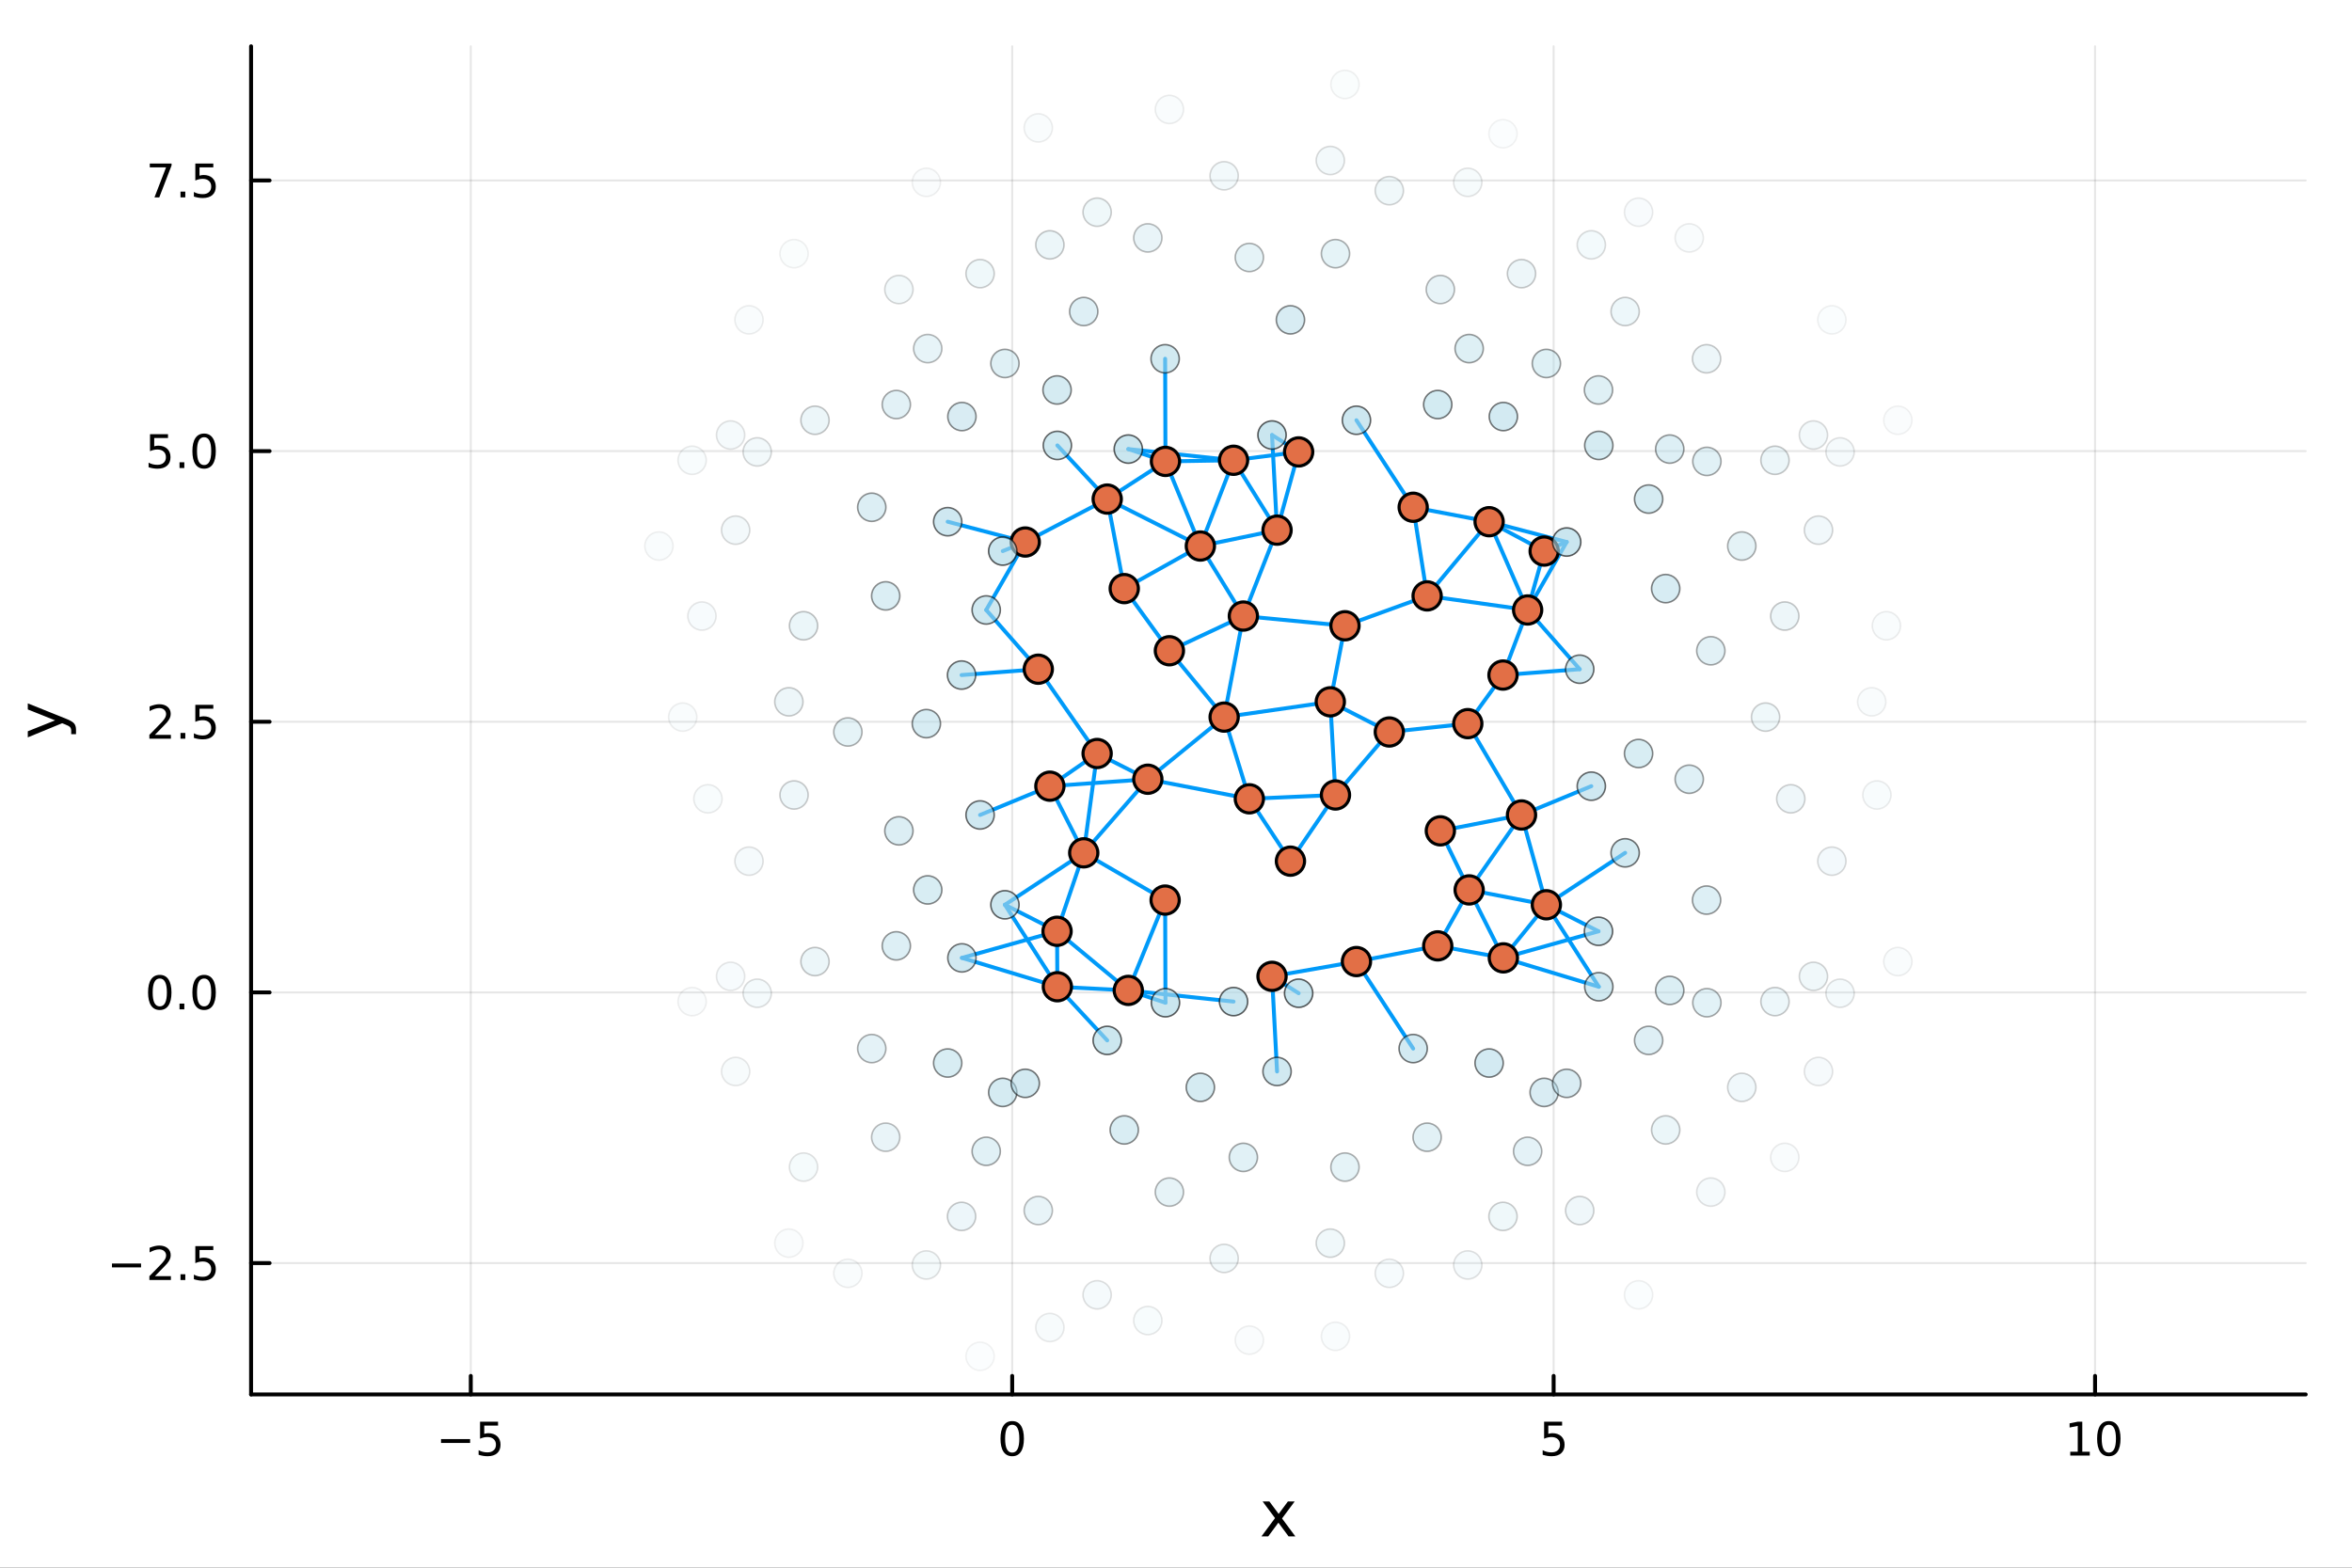 <?xml version="1.0" encoding="utf-8"?>
<svg xmlns="http://www.w3.org/2000/svg" xmlns:xlink="http://www.w3.org/1999/xlink" width="600" height="400" viewBox="0 0 2400 1600">
<rect x="0" y="0" width="2400" height="1600" fill="#333333" stroke="none"/>
<defs>
  <clipPath id="clip200">
    <rect x="0" y="0" width="2400" height="1600"/>
  </clipPath>
</defs>
<path clip-path="url(#clip200)" d="M0 1600 L2400 1600 L2400 0 L0 0  Z" fill="#ffffff" fill-rule="evenodd" fill-opacity="1"/>
<defs>
  <clipPath id="clip201">
    <rect x="480" y="0" width="1681" height="1600"/>
  </clipPath>
</defs>
<path clip-path="url(#clip200)" d="M256.209 1423.18 L2352.76 1423.18 L2352.76 47.244 L256.209 47.244  Z" fill="#ffffff" fill-rule="evenodd" fill-opacity="1"/>
<defs>
  <clipPath id="clip202">
    <rect x="256" y="47" width="2098" height="1377"/>
  </clipPath>
</defs>
<polyline clip-path="url(#clip202)" style="stroke:#000000; stroke-linecap:round; stroke-linejoin:round; stroke-width:2; stroke-opacity:0.1; fill:none" points="480.385,1423.18 480.385,47.244 "/>
<polyline clip-path="url(#clip202)" style="stroke:#000000; stroke-linecap:round; stroke-linejoin:round; stroke-width:2; stroke-opacity:0.1; fill:none" points="1032.86,1423.18 1032.86,47.244 "/>
<polyline clip-path="url(#clip202)" style="stroke:#000000; stroke-linecap:round; stroke-linejoin:round; stroke-width:2; stroke-opacity:0.1; fill:none" points="1585.34,1423.18 1585.34,47.244 "/>
<polyline clip-path="url(#clip202)" style="stroke:#000000; stroke-linecap:round; stroke-linejoin:round; stroke-width:2; stroke-opacity:0.1; fill:none" points="2137.82,1423.18 2137.82,47.244 "/>
<polyline clip-path="url(#clip202)" style="stroke:#000000; stroke-linecap:round; stroke-linejoin:round; stroke-width:2; stroke-opacity:0.1; fill:none" points="256.209,1289.12 2352.76,1289.12 "/>
<polyline clip-path="url(#clip202)" style="stroke:#000000; stroke-linecap:round; stroke-linejoin:round; stroke-width:2; stroke-opacity:0.1; fill:none" points="256.209,1012.88 2352.76,1012.88 "/>
<polyline clip-path="url(#clip202)" style="stroke:#000000; stroke-linecap:round; stroke-linejoin:round; stroke-width:2; stroke-opacity:0.1; fill:none" points="256.209,736.642 2352.76,736.642 "/>
<polyline clip-path="url(#clip202)" style="stroke:#000000; stroke-linecap:round; stroke-linejoin:round; stroke-width:2; stroke-opacity:0.1; fill:none" points="256.209,460.402 2352.76,460.402 "/>
<polyline clip-path="url(#clip202)" style="stroke:#000000; stroke-linecap:round; stroke-linejoin:round; stroke-width:2; stroke-opacity:0.1; fill:none" points="256.209,184.163 2352.76,184.163 "/>
<polyline clip-path="url(#clip200)" style="stroke:#000000; stroke-linecap:round; stroke-linejoin:round; stroke-width:4; stroke-opacity:1; fill:none" points="256.209,1423.18 2352.76,1423.18 "/>
<polyline clip-path="url(#clip200)" style="stroke:#000000; stroke-linecap:round; stroke-linejoin:round; stroke-width:4; stroke-opacity:1; fill:none" points="480.385,1423.18 480.385,1404.28 "/>
<polyline clip-path="url(#clip200)" style="stroke:#000000; stroke-linecap:round; stroke-linejoin:round; stroke-width:4; stroke-opacity:1; fill:none" points="1032.86,1423.18 1032.86,1404.28 "/>
<polyline clip-path="url(#clip200)" style="stroke:#000000; stroke-linecap:round; stroke-linejoin:round; stroke-width:4; stroke-opacity:1; fill:none" points="1585.34,1423.18 1585.34,1404.28 "/>
<polyline clip-path="url(#clip200)" style="stroke:#000000; stroke-linecap:round; stroke-linejoin:round; stroke-width:4; stroke-opacity:1; fill:none" points="2137.82,1423.18 2137.82,1404.28 "/>
<path clip-path="url(#clip200)" d="M450.026 1468.75 L479.702 1468.75 L479.702 1472.69 L450.026 1472.69 L450.026 1468.75 Z" fill="#000000" fill-rule="nonzero" fill-opacity="1" /><path clip-path="url(#clip200)" d="M489.841 1451.02 L508.197 1451.02 L508.197 1454.96 L494.123 1454.96 L494.123 1463.43 Q495.142 1463.08 496.16 1462.92 Q497.179 1462.73 498.197 1462.73 Q503.984 1462.73 507.364 1465.9 Q510.744 1469.08 510.744 1474.49 Q510.744 1480.07 507.271 1483.17 Q503.799 1486.25 497.48 1486.25 Q495.304 1486.25 493.035 1485.88 Q490.79 1485.51 488.383 1484.77 L488.383 1480.07 Q490.466 1481.2 492.688 1481.76 Q494.91 1482.32 497.387 1482.32 Q501.392 1482.32 503.73 1480.21 Q506.068 1478.1 506.068 1474.49 Q506.068 1470.88 503.73 1468.77 Q501.392 1466.67 497.387 1466.67 Q495.512 1466.67 493.637 1467.08 Q491.785 1467.5 489.841 1468.38 L489.841 1451.02 Z" fill="#000000" fill-rule="nonzero" fill-opacity="1" /><path clip-path="url(#clip200)" d="M1032.86 1454.1 Q1029.25 1454.1 1027.42 1457.66 Q1025.62 1461.2 1025.62 1468.33 Q1025.62 1475.44 1027.42 1479.01 Q1029.25 1482.55 1032.86 1482.55 Q1036.5 1482.55 1038.3 1479.01 Q1040.13 1475.44 1040.13 1468.33 Q1040.13 1461.2 1038.3 1457.66 Q1036.5 1454.1 1032.86 1454.1 M1032.86 1450.39 Q1038.67 1450.39 1041.73 1455 Q1044.81 1459.58 1044.81 1468.33 Q1044.81 1477.06 1041.73 1481.67 Q1038.67 1486.25 1032.86 1486.25 Q1027.05 1486.25 1023.97 1481.67 Q1020.92 1477.06 1020.92 1468.33 Q1020.92 1459.58 1023.97 1455 Q1027.05 1450.39 1032.86 1450.39 Z" fill="#000000" fill-rule="nonzero" fill-opacity="1" /><path clip-path="url(#clip200)" d="M1575.62 1451.02 L1593.98 1451.02 L1593.98 1454.96 L1579.9 1454.96 L1579.9 1463.43 Q1580.92 1463.08 1581.94 1462.92 Q1582.96 1462.73 1583.98 1462.73 Q1589.76 1462.73 1593.14 1465.9 Q1596.52 1469.08 1596.52 1474.49 Q1596.52 1480.07 1593.05 1483.17 Q1589.58 1486.25 1583.26 1486.25 Q1581.08 1486.25 1578.81 1485.88 Q1576.57 1485.51 1574.16 1484.77 L1574.16 1480.07 Q1576.25 1481.2 1578.47 1481.76 Q1580.69 1482.32 1583.17 1482.32 Q1587.17 1482.32 1589.51 1480.21 Q1591.85 1478.1 1591.85 1474.49 Q1591.85 1470.88 1589.51 1468.77 Q1587.17 1466.67 1583.17 1466.67 Q1581.29 1466.67 1579.42 1467.08 Q1577.56 1467.5 1575.62 1468.38 L1575.62 1451.02 Z" fill="#000000" fill-rule="nonzero" fill-opacity="1" /><path clip-path="url(#clip200)" d="M2112.51 1481.64 L2120.15 1481.64 L2120.15 1455.28 L2111.84 1456.95 L2111.84 1452.69 L2120.1 1451.02 L2124.78 1451.02 L2124.78 1481.64 L2132.42 1481.64 L2132.42 1485.58 L2112.51 1485.58 L2112.51 1481.64 Z" fill="#000000" fill-rule="nonzero" fill-opacity="1" /><path clip-path="url(#clip200)" d="M2151.86 1454.1 Q2148.25 1454.1 2146.42 1457.66 Q2144.61 1461.2 2144.61 1468.33 Q2144.61 1475.44 2146.42 1479.01 Q2148.25 1482.55 2151.86 1482.55 Q2155.49 1482.55 2157.3 1479.01 Q2159.13 1475.44 2159.13 1468.33 Q2159.13 1461.2 2157.3 1457.66 Q2155.49 1454.1 2151.86 1454.1 M2151.86 1450.39 Q2157.67 1450.39 2160.73 1455 Q2163.8 1459.58 2163.8 1468.33 Q2163.8 1477.06 2160.73 1481.67 Q2157.67 1486.25 2151.86 1486.25 Q2146.05 1486.25 2142.97 1481.67 Q2139.92 1477.06 2139.92 1468.33 Q2139.92 1459.58 2142.97 1455 Q2146.05 1450.39 2151.86 1450.39 Z" fill="#000000" fill-rule="nonzero" fill-opacity="1" /><path clip-path="url(#clip200)" d="M1321.1 1532.4 L1308.21 1549.74 L1321.77 1568.04 L1314.86 1568.04 L1304.48 1554.04 L1294.11 1568.04 L1287.2 1568.04 L1301.04 1549.39 L1288.38 1532.4 L1295.28 1532.4 L1304.74 1545.1 L1314.19 1532.4 L1321.1 1532.4 Z" fill="#000000" fill-rule="nonzero" fill-opacity="1" /><polyline clip-path="url(#clip200)" style="stroke:#000000; stroke-linecap:round; stroke-linejoin:round; stroke-width:4; stroke-opacity:1; fill:none" points="256.209,1423.18 256.209,47.244 "/>
<polyline clip-path="url(#clip200)" style="stroke:#000000; stroke-linecap:round; stroke-linejoin:round; stroke-width:4; stroke-opacity:1; fill:none" points="256.209,1289.12 275.106,1289.12 "/>
<polyline clip-path="url(#clip200)" style="stroke:#000000; stroke-linecap:round; stroke-linejoin:round; stroke-width:4; stroke-opacity:1; fill:none" points="256.209,1012.88 275.106,1012.88 "/>
<polyline clip-path="url(#clip200)" style="stroke:#000000; stroke-linecap:round; stroke-linejoin:round; stroke-width:4; stroke-opacity:1; fill:none" points="256.209,736.642 275.106,736.642 "/>
<polyline clip-path="url(#clip200)" style="stroke:#000000; stroke-linecap:round; stroke-linejoin:round; stroke-width:4; stroke-opacity:1; fill:none" points="256.209,460.402 275.106,460.402 "/>
<polyline clip-path="url(#clip200)" style="stroke:#000000; stroke-linecap:round; stroke-linejoin:round; stroke-width:4; stroke-opacity:1; fill:none" points="256.209,184.163 275.106,184.163 "/>
<path clip-path="url(#clip200)" d="M114.26 1289.57 L143.936 1289.57 L143.936 1293.51 L114.26 1293.51 L114.26 1289.57 Z" fill="#000000" fill-rule="nonzero" fill-opacity="1" /><path clip-path="url(#clip200)" d="M158.056 1302.47 L174.376 1302.47 L174.376 1306.4 L152.431 1306.4 L152.431 1302.47 Q155.093 1299.71 159.677 1295.08 Q164.283 1290.43 165.464 1289.09 Q167.709 1286.56 168.589 1284.83 Q169.491 1283.07 169.491 1281.38 Q169.491 1278.62 167.547 1276.89 Q165.626 1275.15 162.524 1275.15 Q160.325 1275.15 157.871 1275.91 Q155.44 1276.68 152.663 1278.23 L152.663 1273.51 Q155.487 1272.37 157.94 1271.79 Q160.394 1271.22 162.431 1271.22 Q167.802 1271.22 170.996 1273.9 Q174.19 1276.59 174.19 1281.08 Q174.19 1283.21 173.38 1285.13 Q172.593 1287.03 170.487 1289.62 Q169.908 1290.29 166.806 1293.51 Q163.704 1296.7 158.056 1302.47 Z" fill="#000000" fill-rule="nonzero" fill-opacity="1" /><path clip-path="url(#clip200)" d="M184.19 1300.52 L189.075 1300.52 L189.075 1306.4 L184.19 1306.4 L184.19 1300.52 Z" fill="#000000" fill-rule="nonzero" fill-opacity="1" /><path clip-path="url(#clip200)" d="M199.306 1271.84 L217.662 1271.84 L217.662 1275.78 L203.588 1275.78 L203.588 1284.25 Q204.607 1283.9 205.625 1283.74 Q206.644 1283.55 207.662 1283.55 Q213.449 1283.55 216.829 1286.72 Q220.209 1289.9 220.209 1295.31 Q220.209 1300.89 216.736 1303.99 Q213.264 1307.07 206.945 1307.07 Q204.769 1307.07 202.5 1306.7 Q200.255 1306.33 197.848 1305.59 L197.848 1300.89 Q199.931 1302.03 202.153 1302.58 Q204.375 1303.14 206.852 1303.14 Q210.857 1303.14 213.195 1301.03 Q215.533 1298.92 215.533 1295.31 Q215.533 1291.7 213.195 1289.59 Q210.857 1287.49 206.852 1287.49 Q204.977 1287.49 203.102 1287.91 Q201.25 1288.32 199.306 1289.2 L199.306 1271.84 Z" fill="#000000" fill-rule="nonzero" fill-opacity="1" /><path clip-path="url(#clip200)" d="M163.033 998.68 Q159.422 998.68 157.593 1002.24 Q155.788 1005.79 155.788 1012.92 Q155.788 1020.02 157.593 1023.59 Q159.422 1027.13 163.033 1027.13 Q166.667 1027.13 168.473 1023.59 Q170.302 1020.02 170.302 1012.92 Q170.302 1005.79 168.473 1002.24 Q166.667 998.68 163.033 998.68 M163.033 994.976 Q168.843 994.976 171.899 999.582 Q174.977 1004.17 174.977 1012.92 Q174.977 1021.64 171.899 1026.25 Q168.843 1030.83 163.033 1030.83 Q157.223 1030.83 154.144 1026.25 Q151.089 1021.64 151.089 1012.92 Q151.089 1004.17 154.144 999.582 Q157.223 994.976 163.033 994.976 Z" fill="#000000" fill-rule="nonzero" fill-opacity="1" /><path clip-path="url(#clip200)" d="M183.195 1024.28 L188.079 1024.28 L188.079 1030.16 L183.195 1030.16 L183.195 1024.28 Z" fill="#000000" fill-rule="nonzero" fill-opacity="1" /><path clip-path="url(#clip200)" d="M208.264 998.68 Q204.653 998.68 202.824 1002.24 Q201.019 1005.79 201.019 1012.92 Q201.019 1020.02 202.824 1023.59 Q204.653 1027.13 208.264 1027.13 Q211.899 1027.13 213.704 1023.59 Q215.533 1020.02 215.533 1012.92 Q215.533 1005.79 213.704 1002.24 Q211.899 998.68 208.264 998.68 M208.264 994.976 Q214.074 994.976 217.13 999.582 Q220.209 1004.17 220.209 1012.92 Q220.209 1021.64 217.13 1026.25 Q214.074 1030.83 208.264 1030.83 Q202.454 1030.83 199.375 1026.25 Q196.32 1021.64 196.32 1012.92 Q196.32 1004.17 199.375 999.582 Q202.454 994.976 208.264 994.976 Z" fill="#000000" fill-rule="nonzero" fill-opacity="1" /><path clip-path="url(#clip200)" d="M158.056 749.986 L174.376 749.986 L174.376 753.922 L152.431 753.922 L152.431 749.986 Q155.093 747.232 159.677 742.602 Q164.283 737.95 165.464 736.607 Q167.709 734.084 168.589 732.348 Q169.491 730.588 169.491 728.899 Q169.491 726.144 167.547 724.408 Q165.626 722.672 162.524 722.672 Q160.325 722.672 157.871 723.436 Q155.44 724.2 152.663 725.751 L152.663 721.028 Q155.487 719.894 157.94 719.315 Q160.394 718.737 162.431 718.737 Q167.802 718.737 170.996 721.422 Q174.19 724.107 174.19 728.598 Q174.19 730.727 173.38 732.649 Q172.593 734.547 170.487 737.139 Q169.908 737.811 166.806 741.028 Q163.704 744.223 158.056 749.986 Z" fill="#000000" fill-rule="nonzero" fill-opacity="1" /><path clip-path="url(#clip200)" d="M184.19 748.042 L189.075 748.042 L189.075 753.922 L184.19 753.922 L184.19 748.042 Z" fill="#000000" fill-rule="nonzero" fill-opacity="1" /><path clip-path="url(#clip200)" d="M199.306 719.362 L217.662 719.362 L217.662 723.297 L203.588 723.297 L203.588 731.769 Q204.607 731.422 205.625 731.26 Q206.644 731.075 207.662 731.075 Q213.449 731.075 216.829 734.246 Q220.209 737.417 220.209 742.834 Q220.209 748.412 216.736 751.514 Q213.264 754.593 206.945 754.593 Q204.769 754.593 202.5 754.223 Q200.255 753.852 197.848 753.111 L197.848 748.412 Q199.931 749.547 202.153 750.102 Q204.375 750.658 206.852 750.658 Q210.857 750.658 213.195 748.551 Q215.533 746.445 215.533 742.834 Q215.533 739.223 213.195 737.116 Q210.857 735.01 206.852 735.01 Q204.977 735.01 203.102 735.426 Q201.25 735.843 199.306 736.723 L199.306 719.362 Z" fill="#000000" fill-rule="nonzero" fill-opacity="1" /><path clip-path="url(#clip200)" d="M153.079 443.122 L171.436 443.122 L171.436 447.058 L157.362 447.058 L157.362 455.53 Q158.38 455.182 159.399 455.02 Q160.417 454.835 161.436 454.835 Q167.223 454.835 170.602 458.007 Q173.982 461.178 173.982 466.594 Q173.982 472.173 170.51 475.275 Q167.038 478.354 160.718 478.354 Q158.542 478.354 156.274 477.983 Q154.028 477.613 151.621 476.872 L151.621 472.173 Q153.704 473.307 155.927 473.863 Q158.149 474.418 160.626 474.418 Q164.63 474.418 166.968 472.312 Q169.306 470.206 169.306 466.594 Q169.306 462.983 166.968 460.877 Q164.63 458.77 160.626 458.77 Q158.751 458.77 156.876 459.187 Q155.024 459.604 153.079 460.483 L153.079 443.122 Z" fill="#000000" fill-rule="nonzero" fill-opacity="1" /><path clip-path="url(#clip200)" d="M183.195 471.803 L188.079 471.803 L188.079 477.682 L183.195 477.682 L183.195 471.803 Z" fill="#000000" fill-rule="nonzero" fill-opacity="1" /><path clip-path="url(#clip200)" d="M208.264 446.201 Q204.653 446.201 202.824 449.766 Q201.019 453.307 201.019 460.437 Q201.019 467.544 202.824 471.108 Q204.653 474.65 208.264 474.65 Q211.899 474.65 213.704 471.108 Q215.533 467.544 215.533 460.437 Q215.533 453.307 213.704 449.766 Q211.899 446.201 208.264 446.201 M208.264 442.497 Q214.074 442.497 217.13 447.104 Q220.209 451.687 220.209 460.437 Q220.209 469.164 217.13 473.77 Q214.074 478.354 208.264 478.354 Q202.454 478.354 199.375 473.77 Q196.32 469.164 196.32 460.437 Q196.32 451.687 199.375 447.104 Q202.454 442.497 208.264 442.497 Z" fill="#000000" fill-rule="nonzero" fill-opacity="1" /><path clip-path="url(#clip200)" d="M152.848 166.883 L175.07 166.883 L175.07 168.874 L162.524 201.443 L157.64 201.443 L169.445 170.818 L152.848 170.818 L152.848 166.883 Z" fill="#000000" fill-rule="nonzero" fill-opacity="1" /><path clip-path="url(#clip200)" d="M184.19 195.563 L189.075 195.563 L189.075 201.443 L184.19 201.443 L184.19 195.563 Z" fill="#000000" fill-rule="nonzero" fill-opacity="1" /><path clip-path="url(#clip200)" d="M199.306 166.883 L217.662 166.883 L217.662 170.818 L203.588 170.818 L203.588 179.29 Q204.607 178.943 205.625 178.781 Q206.644 178.596 207.662 178.596 Q213.449 178.596 216.829 181.767 Q220.209 184.938 220.209 190.355 Q220.209 195.934 216.736 199.036 Q213.264 202.114 206.945 202.114 Q204.769 202.114 202.5 201.744 Q200.255 201.374 197.848 200.633 L197.848 195.934 Q199.931 197.068 202.153 197.624 Q204.375 198.179 206.852 198.179 Q210.857 198.179 213.195 196.073 Q215.533 193.966 215.533 190.355 Q215.533 186.744 213.195 184.638 Q210.857 182.531 206.852 182.531 Q204.977 182.531 203.102 182.948 Q201.25 183.364 199.306 184.244 L199.306 166.883 Z" fill="#000000" fill-rule="nonzero" fill-opacity="1" /><path clip-path="url(#clip200)" d="M67.314 733.525 Q73.68 736.008 75.622 738.363 Q77.563 740.718 77.563 744.665 L77.563 749.344 L72.662 749.344 L72.662 745.906 Q72.662 743.487 71.516 742.151 Q70.37 740.814 66.105 739.191 L63.431 738.14 L28.356 752.559 L28.356 746.352 L56.238 735.212 L28.356 724.072 L28.356 717.865 L67.314 733.525 Z" fill="#000000" fill-rule="nonzero" fill-opacity="1" /><polyline clip-path="url(#clip202)" style="stroke:#009af9; stroke-linecap:round; stroke-linejoin:round; stroke-width:4; stroke-opacity:1; fill:none" points="1046.18,553.189 1129.81,509.358 "/>
<polyline clip-path="url(#clip202)" style="stroke:#009af9; stroke-linecap:round; stroke-linejoin:round; stroke-width:4; stroke-opacity:1; fill:none" points="1046.18,553.189 967.03,532.449 "/>
<polyline clip-path="url(#clip202)" style="stroke:#009af9; stroke-linecap:round; stroke-linejoin:round; stroke-width:4; stroke-opacity:1; fill:none" points="1598.65,553.189 1519.51,532.449 "/>
<polyline clip-path="url(#clip202)" style="stroke:#009af9; stroke-linecap:round; stroke-linejoin:round; stroke-width:4; stroke-opacity:1; fill:none" points="1046.18,553.189 1006.34,622.545 "/>
<polyline clip-path="url(#clip202)" style="stroke:#009af9; stroke-linecap:round; stroke-linejoin:round; stroke-width:4; stroke-opacity:1; fill:none" points="1598.65,553.189 1558.81,622.545 "/>
<polyline clip-path="url(#clip202)" style="stroke:#009af9; stroke-linecap:round; stroke-linejoin:round; stroke-width:4; stroke-opacity:1; fill:none" points="1046.18,553.189 1023.21,562.434 "/>
<polyline clip-path="url(#clip202)" style="stroke:#009af9; stroke-linecap:round; stroke-linejoin:round; stroke-width:4; stroke-opacity:1; fill:none" points="1598.65,553.189 1575.68,562.434 "/>
<polyline clip-path="url(#clip202)" style="stroke:#009af9; stroke-linecap:round; stroke-linejoin:round; stroke-width:4; stroke-opacity:1; fill:none" points="1059.47,682.992 1119.53,769.036 "/>
<polyline clip-path="url(#clip202)" style="stroke:#009af9; stroke-linecap:round; stroke-linejoin:round; stroke-width:4; stroke-opacity:1; fill:none" points="1059.47,682.992 981.195,688.977 "/>
<polyline clip-path="url(#clip202)" style="stroke:#009af9; stroke-linecap:round; stroke-linejoin:round; stroke-width:4; stroke-opacity:1; fill:none" points="1611.95,682.992 1533.67,688.977 "/>
<polyline clip-path="url(#clip202)" style="stroke:#009af9; stroke-linecap:round; stroke-linejoin:round; stroke-width:4; stroke-opacity:1; fill:none" points="1059.47,682.992 1006.34,622.545 "/>
<polyline clip-path="url(#clip202)" style="stroke:#009af9; stroke-linecap:round; stroke-linejoin:round; stroke-width:4; stroke-opacity:1; fill:none" points="1611.95,682.992 1558.81,622.545 "/>
<polyline clip-path="url(#clip202)" style="stroke:#009af9; stroke-linecap:round; stroke-linejoin:round; stroke-width:4; stroke-opacity:1; fill:none" points="1071.31,802.379 1105.85,870.413 "/>
<polyline clip-path="url(#clip202)" style="stroke:#009af9; stroke-linecap:round; stroke-linejoin:round; stroke-width:4; stroke-opacity:1; fill:none" points="1071.31,802.379 1119.53,769.036 "/>
<polyline clip-path="url(#clip202)" style="stroke:#009af9; stroke-linecap:round; stroke-linejoin:round; stroke-width:4; stroke-opacity:1; fill:none" points="1071.31,802.379 1171.24,795.283 "/>
<polyline clip-path="url(#clip202)" style="stroke:#009af9; stroke-linecap:round; stroke-linejoin:round; stroke-width:4; stroke-opacity:1; fill:none" points="1071.31,802.379 1000.09,831.76 "/>
<polyline clip-path="url(#clip202)" style="stroke:#009af9; stroke-linecap:round; stroke-linejoin:round; stroke-width:4; stroke-opacity:1; fill:none" points="1623.79,802.379 1552.57,831.76 "/>
<polyline clip-path="url(#clip202)" style="stroke:#009af9; stroke-linecap:round; stroke-linejoin:round; stroke-width:4; stroke-opacity:1; fill:none" points="1078.64,950.484 1078.95,1007.08 "/>
<polyline clip-path="url(#clip202)" style="stroke:#009af9; stroke-linecap:round; stroke-linejoin:round; stroke-width:4; stroke-opacity:1; fill:none" points="1078.64,950.484 1105.85,870.413 "/>
<polyline clip-path="url(#clip202)" style="stroke:#009af9; stroke-linecap:round; stroke-linejoin:round; stroke-width:4; stroke-opacity:1; fill:none" points="1078.64,950.484 1151.33,1010.82 "/>
<polyline clip-path="url(#clip202)" style="stroke:#009af9; stroke-linecap:round; stroke-linejoin:round; stroke-width:4; stroke-opacity:1; fill:none" points="1078.64,950.484 981.547,977.623 "/>
<polyline clip-path="url(#clip202)" style="stroke:#009af9; stroke-linecap:round; stroke-linejoin:round; stroke-width:4; stroke-opacity:1; fill:none" points="1631.12,950.484 1534.03,977.623 "/>
<polyline clip-path="url(#clip202)" style="stroke:#009af9; stroke-linecap:round; stroke-linejoin:round; stroke-width:4; stroke-opacity:1; fill:none" points="1078.64,950.484 1025.45,923.432 "/>
<polyline clip-path="url(#clip202)" style="stroke:#009af9; stroke-linecap:round; stroke-linejoin:round; stroke-width:4; stroke-opacity:1; fill:none" points="1631.12,950.484 1577.93,923.432 "/>
<polyline clip-path="url(#clip202)" style="stroke:#009af9; stroke-linecap:round; stroke-linejoin:round; stroke-width:4; stroke-opacity:1; fill:none" points="1078.95,1007.08 1129.81,1061.84 "/>
<polyline clip-path="url(#clip202)" style="stroke:#009af9; stroke-linecap:round; stroke-linejoin:round; stroke-width:4; stroke-opacity:1; fill:none" points="1078.95,454.601 1129.81,509.358 "/>
<polyline clip-path="url(#clip202)" style="stroke:#009af9; stroke-linecap:round; stroke-linejoin:round; stroke-width:4; stroke-opacity:1; fill:none" points="1078.95,1007.08 1151.33,1010.82 "/>
<polyline clip-path="url(#clip202)" style="stroke:#009af9; stroke-linecap:round; stroke-linejoin:round; stroke-width:4; stroke-opacity:1; fill:none" points="1078.95,1007.08 981.547,977.623 "/>
<polyline clip-path="url(#clip202)" style="stroke:#009af9; stroke-linecap:round; stroke-linejoin:round; stroke-width:4; stroke-opacity:1; fill:none" points="1631.43,1007.08 1534.03,977.623 "/>
<polyline clip-path="url(#clip202)" style="stroke:#009af9; stroke-linecap:round; stroke-linejoin:round; stroke-width:4; stroke-opacity:1; fill:none" points="1078.95,1007.08 1025.45,923.432 "/>
<polyline clip-path="url(#clip202)" style="stroke:#009af9; stroke-linecap:round; stroke-linejoin:round; stroke-width:4; stroke-opacity:1; fill:none" points="1631.43,1007.08 1577.93,923.432 "/>
<polyline clip-path="url(#clip202)" style="stroke:#009af9; stroke-linecap:round; stroke-linejoin:round; stroke-width:4; stroke-opacity:1; fill:none" points="1105.85,870.413 1119.53,769.036 "/>
<polyline clip-path="url(#clip202)" style="stroke:#009af9; stroke-linecap:round; stroke-linejoin:round; stroke-width:4; stroke-opacity:1; fill:none" points="1105.85,870.413 1171.24,795.283 "/>
<polyline clip-path="url(#clip202)" style="stroke:#009af9; stroke-linecap:round; stroke-linejoin:round; stroke-width:4; stroke-opacity:1; fill:none" points="1105.85,870.413 1188.91,918.643 "/>
<polyline clip-path="url(#clip202)" style="stroke:#009af9; stroke-linecap:round; stroke-linejoin:round; stroke-width:4; stroke-opacity:1; fill:none" points="1105.85,870.413 1025.45,923.432 "/>
<polyline clip-path="url(#clip202)" style="stroke:#009af9; stroke-linecap:round; stroke-linejoin:round; stroke-width:4; stroke-opacity:1; fill:none" points="1658.33,870.413 1577.93,923.432 "/>
<polyline clip-path="url(#clip202)" style="stroke:#009af9; stroke-linecap:round; stroke-linejoin:round; stroke-width:4; stroke-opacity:1; fill:none" points="1119.53,769.036 1171.24,795.283 "/>
<polyline clip-path="url(#clip202)" style="stroke:#009af9; stroke-linecap:round; stroke-linejoin:round; stroke-width:4; stroke-opacity:1; fill:none" points="1129.81,509.358 1147.2,600.742 "/>
<polyline clip-path="url(#clip202)" style="stroke:#009af9; stroke-linecap:round; stroke-linejoin:round; stroke-width:4; stroke-opacity:1; fill:none" points="1129.81,509.358 1189.25,470.908 "/>
<polyline clip-path="url(#clip202)" style="stroke:#009af9; stroke-linecap:round; stroke-linejoin:round; stroke-width:4; stroke-opacity:1; fill:none" points="1129.81,509.358 1224.85,557.289 "/>
<polyline clip-path="url(#clip202)" style="stroke:#009af9; stroke-linecap:round; stroke-linejoin:round; stroke-width:4; stroke-opacity:1; fill:none" points="1147.2,600.742 1193.26,664.169 "/>
<polyline clip-path="url(#clip202)" style="stroke:#009af9; stroke-linecap:round; stroke-linejoin:round; stroke-width:4; stroke-opacity:1; fill:none" points="1147.2,600.742 1224.85,557.289 "/>
<polyline clip-path="url(#clip202)" style="stroke:#009af9; stroke-linecap:round; stroke-linejoin:round; stroke-width:4; stroke-opacity:1; fill:none" points="1151.33,1010.82 1188.91,918.643 "/>
<polyline clip-path="url(#clip202)" style="stroke:#009af9; stroke-linecap:round; stroke-linejoin:round; stroke-width:4; stroke-opacity:1; fill:none" points="1151.33,1010.82 1189.25,1023.39 "/>
<polyline clip-path="url(#clip202)" style="stroke:#009af9; stroke-linecap:round; stroke-linejoin:round; stroke-width:4; stroke-opacity:1; fill:none" points="1151.33,458.339 1189.25,470.908 "/>
<polyline clip-path="url(#clip202)" style="stroke:#009af9; stroke-linecap:round; stroke-linejoin:round; stroke-width:4; stroke-opacity:1; fill:none" points="1151.33,1010.82 1258.73,1022.24 "/>
<polyline clip-path="url(#clip202)" style="stroke:#009af9; stroke-linecap:round; stroke-linejoin:round; stroke-width:4; stroke-opacity:1; fill:none" points="1151.33,458.339 1258.73,469.761 "/>
<polyline clip-path="url(#clip202)" style="stroke:#009af9; stroke-linecap:round; stroke-linejoin:round; stroke-width:4; stroke-opacity:1; fill:none" points="1171.24,795.283 1249.13,731.884 "/>
<polyline clip-path="url(#clip202)" style="stroke:#009af9; stroke-linecap:round; stroke-linejoin:round; stroke-width:4; stroke-opacity:1; fill:none" points="1171.24,795.283 1274.85,815.28 "/>
<polyline clip-path="url(#clip202)" style="stroke:#009af9; stroke-linecap:round; stroke-linejoin:round; stroke-width:4; stroke-opacity:1; fill:none" points="1188.91,918.643 1189.25,1023.39 "/>
<polyline clip-path="url(#clip202)" style="stroke:#009af9; stroke-linecap:round; stroke-linejoin:round; stroke-width:4; stroke-opacity:1; fill:none" points="1188.91,366.164 1189.25,470.908 "/>
<polyline clip-path="url(#clip202)" style="stroke:#009af9; stroke-linecap:round; stroke-linejoin:round; stroke-width:4; stroke-opacity:1; fill:none" points="1189.25,470.908 1224.85,557.289 "/>
<polyline clip-path="url(#clip202)" style="stroke:#009af9; stroke-linecap:round; stroke-linejoin:round; stroke-width:4; stroke-opacity:1; fill:none" points="1189.25,470.908 1258.73,469.761 "/>
<polyline clip-path="url(#clip202)" style="stroke:#009af9; stroke-linecap:round; stroke-linejoin:round; stroke-width:4; stroke-opacity:1; fill:none" points="1193.26,664.169 1249.13,731.884 "/>
<polyline clip-path="url(#clip202)" style="stroke:#009af9; stroke-linecap:round; stroke-linejoin:round; stroke-width:4; stroke-opacity:1; fill:none" points="1193.26,664.169 1268.74,628.752 "/>
<polyline clip-path="url(#clip202)" style="stroke:#009af9; stroke-linecap:round; stroke-linejoin:round; stroke-width:4; stroke-opacity:1; fill:none" points="1224.85,557.289 1258.73,469.761 "/>
<polyline clip-path="url(#clip202)" style="stroke:#009af9; stroke-linecap:round; stroke-linejoin:round; stroke-width:4; stroke-opacity:1; fill:none" points="1224.85,557.289 1268.74,628.752 "/>
<polyline clip-path="url(#clip202)" style="stroke:#009af9; stroke-linecap:round; stroke-linejoin:round; stroke-width:4; stroke-opacity:1; fill:none" points="1224.85,557.289 1303.12,541.069 "/>
<polyline clip-path="url(#clip202)" style="stroke:#009af9; stroke-linecap:round; stroke-linejoin:round; stroke-width:4; stroke-opacity:1; fill:none" points="1249.13,731.884 1268.74,628.752 "/>
<polyline clip-path="url(#clip202)" style="stroke:#009af9; stroke-linecap:round; stroke-linejoin:round; stroke-width:4; stroke-opacity:1; fill:none" points="1249.13,731.884 1274.85,815.28 "/>
<polyline clip-path="url(#clip202)" style="stroke:#009af9; stroke-linecap:round; stroke-linejoin:round; stroke-width:4; stroke-opacity:1; fill:none" points="1249.13,731.884 1357.45,716.282 "/>
<polyline clip-path="url(#clip202)" style="stroke:#009af9; stroke-linecap:round; stroke-linejoin:round; stroke-width:4; stroke-opacity:1; fill:none" points="1258.73,469.761 1303.12,541.069 "/>
<polyline clip-path="url(#clip202)" style="stroke:#009af9; stroke-linecap:round; stroke-linejoin:round; stroke-width:4; stroke-opacity:1; fill:none" points="1258.73,469.761 1325.14,461.221 "/>
<polyline clip-path="url(#clip202)" style="stroke:#009af9; stroke-linecap:round; stroke-linejoin:round; stroke-width:4; stroke-opacity:1; fill:none" points="1268.74,628.752 1303.12,541.069 "/>
<polyline clip-path="url(#clip202)" style="stroke:#009af9; stroke-linecap:round; stroke-linejoin:round; stroke-width:4; stroke-opacity:1; fill:none" points="1268.74,628.752 1372.42,638.664 "/>
<polyline clip-path="url(#clip202)" style="stroke:#009af9; stroke-linecap:round; stroke-linejoin:round; stroke-width:4; stroke-opacity:1; fill:none" points="1274.85,815.28 1316.77,878.911 "/>
<polyline clip-path="url(#clip202)" style="stroke:#009af9; stroke-linecap:round; stroke-linejoin:round; stroke-width:4; stroke-opacity:1; fill:none" points="1274.85,815.28 1362.74,811.371 "/>
<polyline clip-path="url(#clip202)" style="stroke:#009af9; stroke-linecap:round; stroke-linejoin:round; stroke-width:4; stroke-opacity:1; fill:none" points="1297.99,996.46 1303.12,1093.55 "/>
<polyline clip-path="url(#clip202)" style="stroke:#009af9; stroke-linecap:round; stroke-linejoin:round; stroke-width:4; stroke-opacity:1; fill:none" points="1297.99,443.982 1303.12,541.069 "/>
<polyline clip-path="url(#clip202)" style="stroke:#009af9; stroke-linecap:round; stroke-linejoin:round; stroke-width:4; stroke-opacity:1; fill:none" points="1297.99,996.46 1325.14,1013.7 "/>
<polyline clip-path="url(#clip202)" style="stroke:#009af9; stroke-linecap:round; stroke-linejoin:round; stroke-width:4; stroke-opacity:1; fill:none" points="1297.99,443.982 1325.14,461.221 "/>
<polyline clip-path="url(#clip202)" style="stroke:#009af9; stroke-linecap:round; stroke-linejoin:round; stroke-width:4; stroke-opacity:1; fill:none" points="1297.99,996.46 1384.12,981.381 "/>
<polyline clip-path="url(#clip202)" style="stroke:#009af9; stroke-linecap:round; stroke-linejoin:round; stroke-width:4; stroke-opacity:1; fill:none" points="1303.12,541.069 1325.14,461.221 "/>
<polyline clip-path="url(#clip202)" style="stroke:#009af9; stroke-linecap:round; stroke-linejoin:round; stroke-width:4; stroke-opacity:1; fill:none" points="1316.77,878.911 1362.74,811.371 "/>
<polyline clip-path="url(#clip202)" style="stroke:#009af9; stroke-linecap:round; stroke-linejoin:round; stroke-width:4; stroke-opacity:1; fill:none" points="1357.45,716.282 1362.74,811.371 "/>
<polyline clip-path="url(#clip202)" style="stroke:#009af9; stroke-linecap:round; stroke-linejoin:round; stroke-width:4; stroke-opacity:1; fill:none" points="1357.45,716.282 1372.42,638.664 "/>
<polyline clip-path="url(#clip202)" style="stroke:#009af9; stroke-linecap:round; stroke-linejoin:round; stroke-width:4; stroke-opacity:1; fill:none" points="1357.45,716.282 1417.67,747.073 "/>
<polyline clip-path="url(#clip202)" style="stroke:#009af9; stroke-linecap:round; stroke-linejoin:round; stroke-width:4; stroke-opacity:1; fill:none" points="1362.74,811.371 1417.67,747.073 "/>
<polyline clip-path="url(#clip202)" style="stroke:#009af9; stroke-linecap:round; stroke-linejoin:round; stroke-width:4; stroke-opacity:1; fill:none" points="1372.42,638.664 1456.26,608.172 "/>
<polyline clip-path="url(#clip202)" style="stroke:#009af9; stroke-linecap:round; stroke-linejoin:round; stroke-width:4; stroke-opacity:1; fill:none" points="1384.12,981.381 1442.03,1070.19 "/>
<polyline clip-path="url(#clip202)" style="stroke:#009af9; stroke-linecap:round; stroke-linejoin:round; stroke-width:4; stroke-opacity:1; fill:none" points="1384.12,428.903 1442.03,517.714 "/>
<polyline clip-path="url(#clip202)" style="stroke:#009af9; stroke-linecap:round; stroke-linejoin:round; stroke-width:4; stroke-opacity:1; fill:none" points="1384.12,981.381 1467.08,965.36 "/>
<polyline clip-path="url(#clip202)" style="stroke:#009af9; stroke-linecap:round; stroke-linejoin:round; stroke-width:4; stroke-opacity:1; fill:none" points="1417.67,747.073 1497.74,738.549 "/>
<polyline clip-path="url(#clip202)" style="stroke:#009af9; stroke-linecap:round; stroke-linejoin:round; stroke-width:4; stroke-opacity:1; fill:none" points="1442.03,517.714 1456.26,608.172 "/>
<polyline clip-path="url(#clip202)" style="stroke:#009af9; stroke-linecap:round; stroke-linejoin:round; stroke-width:4; stroke-opacity:1; fill:none" points="1442.03,517.714 1519.51,532.449 "/>
<polyline clip-path="url(#clip202)" style="stroke:#009af9; stroke-linecap:round; stroke-linejoin:round; stroke-width:4; stroke-opacity:1; fill:none" points="1456.26,608.172 1519.51,532.449 "/>
<polyline clip-path="url(#clip202)" style="stroke:#009af9; stroke-linecap:round; stroke-linejoin:round; stroke-width:4; stroke-opacity:1; fill:none" points="1456.26,608.172 1558.81,622.545 "/>
<polyline clip-path="url(#clip202)" style="stroke:#009af9; stroke-linecap:round; stroke-linejoin:round; stroke-width:4; stroke-opacity:1; fill:none" points="1467.08,965.36 1499.15,908.253 "/>
<polyline clip-path="url(#clip202)" style="stroke:#009af9; stroke-linecap:round; stroke-linejoin:round; stroke-width:4; stroke-opacity:1; fill:none" points="1467.08,965.36 1534.03,977.623 "/>
<polyline clip-path="url(#clip202)" style="stroke:#009af9; stroke-linecap:round; stroke-linejoin:round; stroke-width:4; stroke-opacity:1; fill:none" points="1469.74,847.966 1499.15,908.253 "/>
<polyline clip-path="url(#clip202)" style="stroke:#009af9; stroke-linecap:round; stroke-linejoin:round; stroke-width:4; stroke-opacity:1; fill:none" points="1469.74,847.966 1552.57,831.76 "/>
<polyline clip-path="url(#clip202)" style="stroke:#009af9; stroke-linecap:round; stroke-linejoin:round; stroke-width:4; stroke-opacity:1; fill:none" points="1497.74,738.549 1533.67,688.977 "/>
<polyline clip-path="url(#clip202)" style="stroke:#009af9; stroke-linecap:round; stroke-linejoin:round; stroke-width:4; stroke-opacity:1; fill:none" points="1497.74,738.549 1552.57,831.76 "/>
<polyline clip-path="url(#clip202)" style="stroke:#009af9; stroke-linecap:round; stroke-linejoin:round; stroke-width:4; stroke-opacity:1; fill:none" points="1499.15,908.253 1534.03,977.623 "/>
<polyline clip-path="url(#clip202)" style="stroke:#009af9; stroke-linecap:round; stroke-linejoin:round; stroke-width:4; stroke-opacity:1; fill:none" points="1499.15,908.253 1552.57,831.76 "/>
<polyline clip-path="url(#clip202)" style="stroke:#009af9; stroke-linecap:round; stroke-linejoin:round; stroke-width:4; stroke-opacity:1; fill:none" points="1499.15,908.253 1577.93,923.432 "/>
<polyline clip-path="url(#clip202)" style="stroke:#009af9; stroke-linecap:round; stroke-linejoin:round; stroke-width:4; stroke-opacity:1; fill:none" points="1519.51,532.449 1558.81,622.545 "/>
<polyline clip-path="url(#clip202)" style="stroke:#009af9; stroke-linecap:round; stroke-linejoin:round; stroke-width:4; stroke-opacity:1; fill:none" points="1519.51,532.449 1575.68,562.434 "/>
<polyline clip-path="url(#clip202)" style="stroke:#009af9; stroke-linecap:round; stroke-linejoin:round; stroke-width:4; stroke-opacity:1; fill:none" points="1533.67,688.977 1558.81,622.545 "/>
<polyline clip-path="url(#clip202)" style="stroke:#009af9; stroke-linecap:round; stroke-linejoin:round; stroke-width:4; stroke-opacity:1; fill:none" points="1534.03,977.623 1577.93,923.432 "/>
<polyline clip-path="url(#clip202)" style="stroke:#009af9; stroke-linecap:round; stroke-linejoin:round; stroke-width:4; stroke-opacity:1; fill:none" points="1552.57,831.76 1577.93,923.432 "/>
<polyline clip-path="url(#clip202)" style="stroke:#009af9; stroke-linecap:round; stroke-linejoin:round; stroke-width:4; stroke-opacity:1; fill:none" points="1558.81,622.545 1575.68,562.434 "/>
<circle clip-path="url(#clip202)" cx="1046.18" cy="553.189" r="14.4" fill="#e26f46" fill-rule="evenodd" fill-opacity="1" stroke="#000000" stroke-opacity="1" stroke-width="3.2"/>
<circle clip-path="url(#clip202)" cx="1059.47" cy="682.992" r="14.4" fill="#e26f46" fill-rule="evenodd" fill-opacity="1" stroke="#000000" stroke-opacity="1" stroke-width="3.2"/>
<circle clip-path="url(#clip202)" cx="1071.31" cy="802.379" r="14.4" fill="#e26f46" fill-rule="evenodd" fill-opacity="1" stroke="#000000" stroke-opacity="1" stroke-width="3.2"/>
<circle clip-path="url(#clip202)" cx="1078.64" cy="950.484" r="14.4" fill="#e26f46" fill-rule="evenodd" fill-opacity="1" stroke="#000000" stroke-opacity="1" stroke-width="3.2"/>
<circle clip-path="url(#clip202)" cx="1078.95" cy="1007.08" r="14.4" fill="#e26f46" fill-rule="evenodd" fill-opacity="1" stroke="#000000" stroke-opacity="1" stroke-width="3.2"/>
<circle clip-path="url(#clip202)" cx="1105.85" cy="870.413" r="14.4" fill="#e26f46" fill-rule="evenodd" fill-opacity="1" stroke="#000000" stroke-opacity="1" stroke-width="3.2"/>
<circle clip-path="url(#clip202)" cx="1119.53" cy="769.036" r="14.4" fill="#e26f46" fill-rule="evenodd" fill-opacity="1" stroke="#000000" stroke-opacity="1" stroke-width="3.2"/>
<circle clip-path="url(#clip202)" cx="1129.81" cy="509.358" r="14.4" fill="#e26f46" fill-rule="evenodd" fill-opacity="1" stroke="#000000" stroke-opacity="1" stroke-width="3.2"/>
<circle clip-path="url(#clip202)" cx="1147.2" cy="600.742" r="14.4" fill="#e26f46" fill-rule="evenodd" fill-opacity="1" stroke="#000000" stroke-opacity="1" stroke-width="3.2"/>
<circle clip-path="url(#clip202)" cx="1151.33" cy="1010.82" r="14.4" fill="#e26f46" fill-rule="evenodd" fill-opacity="1" stroke="#000000" stroke-opacity="1" stroke-width="3.2"/>
<circle clip-path="url(#clip202)" cx="1171.24" cy="795.283" r="14.4" fill="#e26f46" fill-rule="evenodd" fill-opacity="1" stroke="#000000" stroke-opacity="1" stroke-width="3.2"/>
<circle clip-path="url(#clip202)" cx="1188.91" cy="918.643" r="14.4" fill="#e26f46" fill-rule="evenodd" fill-opacity="1" stroke="#000000" stroke-opacity="1" stroke-width="3.2"/>
<circle clip-path="url(#clip202)" cx="1189.25" cy="470.908" r="14.4" fill="#e26f46" fill-rule="evenodd" fill-opacity="1" stroke="#000000" stroke-opacity="1" stroke-width="3.2"/>
<circle clip-path="url(#clip202)" cx="1193.26" cy="664.169" r="14.4" fill="#e26f46" fill-rule="evenodd" fill-opacity="1" stroke="#000000" stroke-opacity="1" stroke-width="3.2"/>
<circle clip-path="url(#clip202)" cx="1224.85" cy="557.289" r="14.4" fill="#e26f46" fill-rule="evenodd" fill-opacity="1" stroke="#000000" stroke-opacity="1" stroke-width="3.2"/>
<circle clip-path="url(#clip202)" cx="1249.13" cy="731.884" r="14.4" fill="#e26f46" fill-rule="evenodd" fill-opacity="1" stroke="#000000" stroke-opacity="1" stroke-width="3.2"/>
<circle clip-path="url(#clip202)" cx="1258.73" cy="469.761" r="14.4" fill="#e26f46" fill-rule="evenodd" fill-opacity="1" stroke="#000000" stroke-opacity="1" stroke-width="3.2"/>
<circle clip-path="url(#clip202)" cx="1268.74" cy="628.752" r="14.4" fill="#e26f46" fill-rule="evenodd" fill-opacity="1" stroke="#000000" stroke-opacity="1" stroke-width="3.2"/>
<circle clip-path="url(#clip202)" cx="1274.85" cy="815.28" r="14.4" fill="#e26f46" fill-rule="evenodd" fill-opacity="1" stroke="#000000" stroke-opacity="1" stroke-width="3.2"/>
<circle clip-path="url(#clip202)" cx="1297.99" cy="996.46" r="14.4" fill="#e26f46" fill-rule="evenodd" fill-opacity="1" stroke="#000000" stroke-opacity="1" stroke-width="3.2"/>
<circle clip-path="url(#clip202)" cx="1303.12" cy="541.069" r="14.4" fill="#e26f46" fill-rule="evenodd" fill-opacity="1" stroke="#000000" stroke-opacity="1" stroke-width="3.2"/>
<circle clip-path="url(#clip202)" cx="1316.77" cy="878.911" r="14.4" fill="#e26f46" fill-rule="evenodd" fill-opacity="1" stroke="#000000" stroke-opacity="1" stroke-width="3.2"/>
<circle clip-path="url(#clip202)" cx="1325.14" cy="461.221" r="14.4" fill="#e26f46" fill-rule="evenodd" fill-opacity="1" stroke="#000000" stroke-opacity="1" stroke-width="3.2"/>
<circle clip-path="url(#clip202)" cx="1357.45" cy="716.282" r="14.4" fill="#e26f46" fill-rule="evenodd" fill-opacity="1" stroke="#000000" stroke-opacity="1" stroke-width="3.2"/>
<circle clip-path="url(#clip202)" cx="1362.74" cy="811.371" r="14.4" fill="#e26f46" fill-rule="evenodd" fill-opacity="1" stroke="#000000" stroke-opacity="1" stroke-width="3.2"/>
<circle clip-path="url(#clip202)" cx="1372.42" cy="638.664" r="14.4" fill="#e26f46" fill-rule="evenodd" fill-opacity="1" stroke="#000000" stroke-opacity="1" stroke-width="3.2"/>
<circle clip-path="url(#clip202)" cx="1384.12" cy="981.381" r="14.4" fill="#e26f46" fill-rule="evenodd" fill-opacity="1" stroke="#000000" stroke-opacity="1" stroke-width="3.2"/>
<circle clip-path="url(#clip202)" cx="1417.67" cy="747.073" r="14.4" fill="#e26f46" fill-rule="evenodd" fill-opacity="1" stroke="#000000" stroke-opacity="1" stroke-width="3.2"/>
<circle clip-path="url(#clip202)" cx="1442.03" cy="517.714" r="14.4" fill="#e26f46" fill-rule="evenodd" fill-opacity="1" stroke="#000000" stroke-opacity="1" stroke-width="3.2"/>
<circle clip-path="url(#clip202)" cx="1456.26" cy="608.172" r="14.4" fill="#e26f46" fill-rule="evenodd" fill-opacity="1" stroke="#000000" stroke-opacity="1" stroke-width="3.2"/>
<circle clip-path="url(#clip202)" cx="1467.08" cy="965.36" r="14.4" fill="#e26f46" fill-rule="evenodd" fill-opacity="1" stroke="#000000" stroke-opacity="1" stroke-width="3.2"/>
<circle clip-path="url(#clip202)" cx="1469.74" cy="847.966" r="14.4" fill="#e26f46" fill-rule="evenodd" fill-opacity="1" stroke="#000000" stroke-opacity="1" stroke-width="3.2"/>
<circle clip-path="url(#clip202)" cx="1497.74" cy="738.549" r="14.4" fill="#e26f46" fill-rule="evenodd" fill-opacity="1" stroke="#000000" stroke-opacity="1" stroke-width="3.2"/>
<circle clip-path="url(#clip202)" cx="1499.15" cy="908.253" r="14.4" fill="#e26f46" fill-rule="evenodd" fill-opacity="1" stroke="#000000" stroke-opacity="1" stroke-width="3.2"/>
<circle clip-path="url(#clip202)" cx="1519.51" cy="532.449" r="14.4" fill="#e26f46" fill-rule="evenodd" fill-opacity="1" stroke="#000000" stroke-opacity="1" stroke-width="3.2"/>
<circle clip-path="url(#clip202)" cx="1533.67" cy="688.977" r="14.4" fill="#e26f46" fill-rule="evenodd" fill-opacity="1" stroke="#000000" stroke-opacity="1" stroke-width="3.2"/>
<circle clip-path="url(#clip202)" cx="1534.03" cy="977.623" r="14.4" fill="#e26f46" fill-rule="evenodd" fill-opacity="1" stroke="#000000" stroke-opacity="1" stroke-width="3.2"/>
<circle clip-path="url(#clip202)" cx="1552.57" cy="831.76" r="14.4" fill="#e26f46" fill-rule="evenodd" fill-opacity="1" stroke="#000000" stroke-opacity="1" stroke-width="3.2"/>
<circle clip-path="url(#clip202)" cx="1558.81" cy="622.545" r="14.4" fill="#e26f46" fill-rule="evenodd" fill-opacity="1" stroke="#000000" stroke-opacity="1" stroke-width="3.2"/>
<circle clip-path="url(#clip202)" cx="1575.68" cy="562.434" r="14.4" fill="#e26f46" fill-rule="evenodd" fill-opacity="1" stroke="#000000" stroke-opacity="1" stroke-width="3.2"/>
<circle clip-path="url(#clip202)" cx="1577.93" cy="923.432" r="14.4" fill="#e26f46" fill-rule="evenodd" fill-opacity="1" stroke="#000000" stroke-opacity="1" stroke-width="3.2"/>
<circle clip-path="url(#clip202)" cx="706.251" cy="1022.24" r="14.4" fill="#add8e6" fill-rule="evenodd" fill-opacity="0.064" stroke="#000000" stroke-opacity="0.064" stroke-width="1.6"/>
<circle clip-path="url(#clip202)" cx="750.64" cy="1093.55" r="14.4" fill="#add8e6" fill-rule="evenodd" fill-opacity="0.095" stroke="#000000" stroke-opacity="0.095" stroke-width="1.6"/>
<circle clip-path="url(#clip202)" cx="772.666" cy="1013.7" r="14.4" fill="#add8e6" fill-rule="evenodd" fill-opacity="0.135" stroke="#000000" stroke-opacity="0.135" stroke-width="1.6"/>
<circle clip-path="url(#clip202)" cx="804.967" cy="1268.76" r="14.4" fill="#add8e6" fill-rule="evenodd" fill-opacity="0.059" stroke="#000000" stroke-opacity="0.059" stroke-width="1.6"/>
<circle clip-path="url(#clip202)" cx="819.945" cy="1191.14" r="14.4" fill="#add8e6" fill-rule="evenodd" fill-opacity="0.12" stroke="#000000" stroke-opacity="0.12" stroke-width="1.6"/>
<circle clip-path="url(#clip202)" cx="865.187" cy="1299.55" r="14.4" fill="#add8e6" fill-rule="evenodd" fill-opacity="0.072" stroke="#000000" stroke-opacity="0.072" stroke-width="1.6"/>
<circle clip-path="url(#clip202)" cx="889.547" cy="1070.19" r="14.4" fill="#add8e6" fill-rule="evenodd" fill-opacity="0.334" stroke="#000000" stroke-opacity="0.334" stroke-width="1.6"/>
<circle clip-path="url(#clip202)" cx="903.779" cy="1160.65" r="14.4" fill="#add8e6" fill-rule="evenodd" fill-opacity="0.262" stroke="#000000" stroke-opacity="0.262" stroke-width="1.6"/>
<circle clip-path="url(#clip202)" cx="945.265" cy="1291.03" r="14.4" fill="#add8e6" fill-rule="evenodd" fill-opacity="0.125" stroke="#000000" stroke-opacity="0.125" stroke-width="1.6"/>
<circle clip-path="url(#clip202)" cx="967.03" cy="1084.93" r="14.4" fill="#add8e6" fill-rule="evenodd" fill-opacity="0.476" stroke="#000000" stroke-opacity="0.476" stroke-width="1.6"/>
<circle clip-path="url(#clip202)" cx="981.195" cy="1241.46" r="14.4" fill="#add8e6" fill-rule="evenodd" fill-opacity="0.221" stroke="#000000" stroke-opacity="0.221" stroke-width="1.6"/>
<circle clip-path="url(#clip202)" cx="1000.09" cy="1384.24" r="14.4" fill="#add8e6" fill-rule="evenodd" fill-opacity="0.054" stroke="#000000" stroke-opacity="0.054" stroke-width="1.6"/>
<circle clip-path="url(#clip202)" cx="1006.34" cy="1175.02" r="14.4" fill="#add8e6" fill-rule="evenodd" fill-opacity="0.371" stroke="#000000" stroke-opacity="0.371" stroke-width="1.6"/>
<circle clip-path="url(#clip202)" cx="1023.21" cy="1114.91" r="14.4" fill="#add8e6" fill-rule="evenodd" fill-opacity="0.508" stroke="#000000" stroke-opacity="0.508" stroke-width="1.6"/>
<circle clip-path="url(#clip202)" cx="672.37" cy="557.289" r="14.4" fill="#add8e6" fill-rule="evenodd" fill-opacity="0.063" stroke="#000000" stroke-opacity="0.063" stroke-width="1.6"/>
<circle clip-path="url(#clip202)" cx="696.651" cy="731.884" r="14.4" fill="#add8e6" fill-rule="evenodd" fill-opacity="0.069" stroke="#000000" stroke-opacity="0.069" stroke-width="1.6"/>
<circle clip-path="url(#clip202)" cx="706.251" cy="469.761" r="14.4" fill="#add8e6" fill-rule="evenodd" fill-opacity="0.084" stroke="#000000" stroke-opacity="0.084" stroke-width="1.6"/>
<circle clip-path="url(#clip202)" cx="716.257" cy="628.752" r="14.4" fill="#add8e6" fill-rule="evenodd" fill-opacity="0.096" stroke="#000000" stroke-opacity="0.096" stroke-width="1.6"/>
<circle clip-path="url(#clip202)" cx="722.376" cy="815.28" r="14.4" fill="#add8e6" fill-rule="evenodd" fill-opacity="0.085" stroke="#000000" stroke-opacity="0.085" stroke-width="1.6"/>
<circle clip-path="url(#clip202)" cx="745.507" cy="996.46" r="14.4" fill="#add8e6" fill-rule="evenodd" fill-opacity="0.101" stroke="#000000" stroke-opacity="0.101" stroke-width="1.6"/>
<circle clip-path="url(#clip202)" cx="750.64" cy="541.069" r="14.4" fill="#add8e6" fill-rule="evenodd" fill-opacity="0.151" stroke="#000000" stroke-opacity="0.151" stroke-width="1.6"/>
<circle clip-path="url(#clip202)" cx="764.29" cy="878.911" r="14.4" fill="#add8e6" fill-rule="evenodd" fill-opacity="0.122" stroke="#000000" stroke-opacity="0.122" stroke-width="1.6"/>
<circle clip-path="url(#clip202)" cx="772.666" cy="461.221" r="14.4" fill="#add8e6" fill-rule="evenodd" fill-opacity="0.162" stroke="#000000" stroke-opacity="0.162" stroke-width="1.6"/>
<circle clip-path="url(#clip202)" cx="804.967" cy="716.282" r="14.4" fill="#add8e6" fill-rule="evenodd" fill-opacity="0.216" stroke="#000000" stroke-opacity="0.216" stroke-width="1.6"/>
<circle clip-path="url(#clip202)" cx="810.264" cy="811.371" r="14.4" fill="#add8e6" fill-rule="evenodd" fill-opacity="0.208" stroke="#000000" stroke-opacity="0.208" stroke-width="1.6"/>
<circle clip-path="url(#clip202)" cx="819.945" cy="638.664" r="14.4" fill="#add8e6" fill-rule="evenodd" fill-opacity="0.245" stroke="#000000" stroke-opacity="0.245" stroke-width="1.6"/>
<circle clip-path="url(#clip202)" cx="831.638" cy="981.381" r="14.4" fill="#add8e6" fill-rule="evenodd" fill-opacity="0.231" stroke="#000000" stroke-opacity="0.231" stroke-width="1.6"/>
<circle clip-path="url(#clip202)" cx="865.187" cy="747.073" r="14.4" fill="#add8e6" fill-rule="evenodd" fill-opacity="0.323" stroke="#000000" stroke-opacity="0.323" stroke-width="1.6"/>
<circle clip-path="url(#clip202)" cx="889.547" cy="517.714" r="14.4" fill="#add8e6" fill-rule="evenodd" fill-opacity="0.422" stroke="#000000" stroke-opacity="0.422" stroke-width="1.6"/>
<circle clip-path="url(#clip202)" cx="903.779" cy="608.172" r="14.4" fill="#add8e6" fill-rule="evenodd" fill-opacity="0.44" stroke="#000000" stroke-opacity="0.44" stroke-width="1.6"/>
<circle clip-path="url(#clip202)" cx="914.604" cy="965.36" r="14.4" fill="#add8e6" fill-rule="evenodd" fill-opacity="0.413" stroke="#000000" stroke-opacity="0.413" stroke-width="1.6"/>
<circle clip-path="url(#clip202)" cx="917.258" cy="847.966" r="14.4" fill="#add8e6" fill-rule="evenodd" fill-opacity="0.422" stroke="#000000" stroke-opacity="0.422" stroke-width="1.6"/>
<circle clip-path="url(#clip202)" cx="945.265" cy="738.549" r="14.4" fill="#add8e6" fill-rule="evenodd" fill-opacity="0.496" stroke="#000000" stroke-opacity="0.496" stroke-width="1.6"/>
<circle clip-path="url(#clip202)" cx="946.673" cy="908.253" r="14.4" fill="#add8e6" fill-rule="evenodd" fill-opacity="0.472" stroke="#000000" stroke-opacity="0.472" stroke-width="1.6"/>
<circle clip-path="url(#clip202)" cx="967.03" cy="532.449" r="14.4" fill="#add8e6" fill-rule="evenodd" fill-opacity="0.581" stroke="#000000" stroke-opacity="0.581" stroke-width="1.6"/>
<circle clip-path="url(#clip202)" cx="981.195" cy="688.977" r="14.4" fill="#add8e6" fill-rule="evenodd" fill-opacity="0.586" stroke="#000000" stroke-opacity="0.586" stroke-width="1.6"/>
<circle clip-path="url(#clip202)" cx="981.547" cy="977.623" r="14.4" fill="#add8e6" fill-rule="evenodd" fill-opacity="0.548" stroke="#000000" stroke-opacity="0.548" stroke-width="1.6"/>
<circle clip-path="url(#clip202)" cx="1000.09" cy="831.76" r="14.4" fill="#add8e6" fill-rule="evenodd" fill-opacity="0.589" stroke="#000000" stroke-opacity="0.589" stroke-width="1.6"/>
<circle clip-path="url(#clip202)" cx="1006.34" cy="622.545" r="14.4" fill="#add8e6" fill-rule="evenodd" fill-opacity="0.584" stroke="#000000" stroke-opacity="0.584" stroke-width="1.6"/>
<circle clip-path="url(#clip202)" cx="1023.21" cy="562.434" r="14.4" fill="#add8e6" fill-rule="evenodd" fill-opacity="0.643" stroke="#000000" stroke-opacity="0.643" stroke-width="1.6"/>
<circle clip-path="url(#clip202)" cx="1025.45" cy="923.432" r="14.4" fill="#add8e6" fill-rule="evenodd" fill-opacity="0.612" stroke="#000000" stroke-opacity="0.612" stroke-width="1.6"/>
<circle clip-path="url(#clip202)" cx="745.507" cy="443.982" r="14.4" fill="#add8e6" fill-rule="evenodd" fill-opacity="0.118" stroke="#000000" stroke-opacity="0.118" stroke-width="1.6"/>
<circle clip-path="url(#clip202)" cx="764.29" cy="326.432" r="14.4" fill="#add8e6" fill-rule="evenodd" fill-opacity="0.073" stroke="#000000" stroke-opacity="0.073" stroke-width="1.6"/>
<circle clip-path="url(#clip202)" cx="810.264" cy="258.892" r="14.4" fill="#add8e6" fill-rule="evenodd" fill-opacity="0.06" stroke="#000000" stroke-opacity="0.06" stroke-width="1.6"/>
<circle clip-path="url(#clip202)" cx="831.638" cy="428.903" r="14.4" fill="#add8e6" fill-rule="evenodd" fill-opacity="0.233" stroke="#000000" stroke-opacity="0.233" stroke-width="1.6"/>
<circle clip-path="url(#clip202)" cx="914.604" cy="412.882" r="14.4" fill="#add8e6" fill-rule="evenodd" fill-opacity="0.35" stroke="#000000" stroke-opacity="0.35" stroke-width="1.6"/>
<circle clip-path="url(#clip202)" cx="917.258" cy="295.487" r="14.4" fill="#add8e6" fill-rule="evenodd" fill-opacity="0.162" stroke="#000000" stroke-opacity="0.162" stroke-width="1.6"/>
<circle clip-path="url(#clip202)" cx="945.265" cy="186.071" r="14.4" fill="#add8e6" fill-rule="evenodd" fill-opacity="0.064" stroke="#000000" stroke-opacity="0.064" stroke-width="1.6"/>
<circle clip-path="url(#clip202)" cx="946.673" cy="355.775" r="14.4" fill="#add8e6" fill-rule="evenodd" fill-opacity="0.287" stroke="#000000" stroke-opacity="0.287" stroke-width="1.6"/>
<circle clip-path="url(#clip202)" cx="981.547" cy="425.145" r="14.4" fill="#add8e6" fill-rule="evenodd" fill-opacity="0.461" stroke="#000000" stroke-opacity="0.461" stroke-width="1.6"/>
<circle clip-path="url(#clip202)" cx="1000.09" cy="279.281" r="14.4" fill="#add8e6" fill-rule="evenodd" fill-opacity="0.203" stroke="#000000" stroke-opacity="0.203" stroke-width="1.6"/>
<circle clip-path="url(#clip202)" cx="1025.45" cy="370.953" r="14.4" fill="#add8e6" fill-rule="evenodd" fill-opacity="0.393" stroke="#000000" stroke-opacity="0.393" stroke-width="1.6"/>
<circle clip-path="url(#clip202)" cx="1046.18" cy="1105.67" r="14.4" fill="#add8e6" fill-rule="evenodd" fill-opacity="0.543" stroke="#000000" stroke-opacity="0.543" stroke-width="1.6"/>
<circle clip-path="url(#clip202)" cx="1059.47" cy="1235.47" r="14.4" fill="#add8e6" fill-rule="evenodd" fill-opacity="0.27" stroke="#000000" stroke-opacity="0.27" stroke-width="1.6"/>
<circle clip-path="url(#clip202)" cx="1071.31" cy="1354.86" r="14.4" fill="#add8e6" fill-rule="evenodd" fill-opacity="0.086" stroke="#000000" stroke-opacity="0.086" stroke-width="1.6"/>
<circle clip-path="url(#clip202)" cx="1119.53" cy="1321.51" r="14.4" fill="#add8e6" fill-rule="evenodd" fill-opacity="0.127" stroke="#000000" stroke-opacity="0.127" stroke-width="1.6"/>
<circle clip-path="url(#clip202)" cx="1129.81" cy="1061.84" r="14.4" fill="#add8e6" fill-rule="evenodd" fill-opacity="0.618" stroke="#000000" stroke-opacity="0.618" stroke-width="1.6"/>
<circle clip-path="url(#clip202)" cx="1147.2" cy="1153.22" r="14.4" fill="#add8e6" fill-rule="evenodd" fill-opacity="0.463" stroke="#000000" stroke-opacity="0.463" stroke-width="1.6"/>
<circle clip-path="url(#clip202)" cx="1171.24" cy="1347.76" r="14.4" fill="#add8e6" fill-rule="evenodd" fill-opacity="0.097" stroke="#000000" stroke-opacity="0.097" stroke-width="1.6"/>
<circle clip-path="url(#clip202)" cx="1189.25" cy="1023.39" r="14.4" fill="#add8e6" fill-rule="evenodd" fill-opacity="0.633" stroke="#000000" stroke-opacity="0.633" stroke-width="1.6"/>
<circle clip-path="url(#clip202)" cx="1193.26" cy="1216.65" r="14.4" fill="#add8e6" fill-rule="evenodd" fill-opacity="0.311" stroke="#000000" stroke-opacity="0.311" stroke-width="1.6"/>
<circle clip-path="url(#clip202)" cx="1224.85" cy="1109.77" r="14.4" fill="#add8e6" fill-rule="evenodd" fill-opacity="0.504" stroke="#000000" stroke-opacity="0.504" stroke-width="1.6"/>
<circle clip-path="url(#clip202)" cx="1249.13" cy="1284.36" r="14.4" fill="#add8e6" fill-rule="evenodd" fill-opacity="0.159" stroke="#000000" stroke-opacity="0.159" stroke-width="1.6"/>
<circle clip-path="url(#clip202)" cx="1258.73" cy="1022.24" r="14.4" fill="#add8e6" fill-rule="evenodd" fill-opacity="0.626" stroke="#000000" stroke-opacity="0.626" stroke-width="1.6"/>
<circle clip-path="url(#clip202)" cx="1268.74" cy="1181.23" r="14.4" fill="#add8e6" fill-rule="evenodd" fill-opacity="0.362" stroke="#000000" stroke-opacity="0.362" stroke-width="1.6"/>
<circle clip-path="url(#clip202)" cx="1274.85" cy="1367.76" r="14.4" fill="#add8e6" fill-rule="evenodd" fill-opacity="0.064" stroke="#000000" stroke-opacity="0.064" stroke-width="1.6"/>
<circle clip-path="url(#clip202)" cx="1303.12" cy="1093.55" r="14.4" fill="#add8e6" fill-rule="evenodd" fill-opacity="0.555" stroke="#000000" stroke-opacity="0.555" stroke-width="1.6"/>
<circle clip-path="url(#clip202)" cx="1325.14" cy="1013.7" r="14.4" fill="#add8e6" fill-rule="evenodd" fill-opacity="0.639" stroke="#000000" stroke-opacity="0.639" stroke-width="1.6"/>
<circle clip-path="url(#clip202)" cx="1357.45" cy="1268.76" r="14.4" fill="#add8e6" fill-rule="evenodd" fill-opacity="0.177" stroke="#000000" stroke-opacity="0.177" stroke-width="1.6"/>
<circle clip-path="url(#clip202)" cx="1362.74" cy="1363.85" r="14.4" fill="#add8e6" fill-rule="evenodd" fill-opacity="0.063" stroke="#000000" stroke-opacity="0.063" stroke-width="1.6"/>
<circle clip-path="url(#clip202)" cx="1372.42" cy="1191.14" r="14.4" fill="#add8e6" fill-rule="evenodd" fill-opacity="0.314" stroke="#000000" stroke-opacity="0.314" stroke-width="1.6"/>
<circle clip-path="url(#clip202)" cx="1417.67" cy="1299.55" r="14.4" fill="#add8e6" fill-rule="evenodd" fill-opacity="0.117" stroke="#000000" stroke-opacity="0.117" stroke-width="1.6"/>
<circle clip-path="url(#clip202)" cx="1442.03" cy="1070.19" r="14.4" fill="#add8e6" fill-rule="evenodd" fill-opacity="0.539" stroke="#000000" stroke-opacity="0.539" stroke-width="1.6"/>
<circle clip-path="url(#clip202)" cx="1456.26" cy="1160.65" r="14.4" fill="#add8e6" fill-rule="evenodd" fill-opacity="0.348" stroke="#000000" stroke-opacity="0.348" stroke-width="1.6"/>
<circle clip-path="url(#clip202)" cx="1497.74" cy="1291.03" r="14.4" fill="#add8e6" fill-rule="evenodd" fill-opacity="0.123" stroke="#000000" stroke-opacity="0.123" stroke-width="1.6"/>
<circle clip-path="url(#clip202)" cx="1519.51" cy="1084.93" r="14.4" fill="#add8e6" fill-rule="evenodd" fill-opacity="0.534" stroke="#000000" stroke-opacity="0.534" stroke-width="1.6"/>
<circle clip-path="url(#clip202)" cx="1533.67" cy="1241.46" r="14.4" fill="#add8e6" fill-rule="evenodd" fill-opacity="0.203" stroke="#000000" stroke-opacity="0.203" stroke-width="1.6"/>
<circle clip-path="url(#clip202)" cx="1558.81" cy="1175.02" r="14.4" fill="#add8e6" fill-rule="evenodd" fill-opacity="0.335" stroke="#000000" stroke-opacity="0.335" stroke-width="1.6"/>
<circle clip-path="url(#clip202)" cx="1575.68" cy="1114.91" r="14.4" fill="#add8e6" fill-rule="evenodd" fill-opacity="0.461" stroke="#000000" stroke-opacity="0.461" stroke-width="1.6"/>
<circle clip-path="url(#clip202)" cx="1059.47" cy="130.513" r="14.4" fill="#add8e6" fill-rule="evenodd" fill-opacity="0.071" stroke="#000000" stroke-opacity="0.071" stroke-width="1.6"/>
<circle clip-path="url(#clip202)" cx="1071.31" cy="249.901" r="14.4" fill="#add8e6" fill-rule="evenodd" fill-opacity="0.228" stroke="#000000" stroke-opacity="0.228" stroke-width="1.6"/>
<circle clip-path="url(#clip202)" cx="1078.64" cy="398.006" r="14.4" fill="#add8e6" fill-rule="evenodd" fill-opacity="0.506" stroke="#000000" stroke-opacity="0.506" stroke-width="1.6"/>
<circle clip-path="url(#clip202)" cx="1078.95" cy="454.601" r="14.4" fill="#add8e6" fill-rule="evenodd" fill-opacity="0.592" stroke="#000000" stroke-opacity="0.592" stroke-width="1.6"/>
<circle clip-path="url(#clip202)" cx="1105.85" cy="317.935" r="14.4" fill="#add8e6" fill-rule="evenodd" fill-opacity="0.391" stroke="#000000" stroke-opacity="0.391" stroke-width="1.6"/>
<circle clip-path="url(#clip202)" cx="1119.53" cy="216.557" r="14.4" fill="#add8e6" fill-rule="evenodd" fill-opacity="0.203" stroke="#000000" stroke-opacity="0.203" stroke-width="1.6"/>
<circle clip-path="url(#clip202)" cx="1151.33" cy="458.339" r="14.4" fill="#add8e6" fill-rule="evenodd" fill-opacity="0.633" stroke="#000000" stroke-opacity="0.633" stroke-width="1.6"/>
<circle clip-path="url(#clip202)" cx="1171.24" cy="242.805" r="14.4" fill="#add8e6" fill-rule="evenodd" fill-opacity="0.271" stroke="#000000" stroke-opacity="0.271" stroke-width="1.6"/>
<circle clip-path="url(#clip202)" cx="1188.91" cy="366.164" r="14.4" fill="#add8e6" fill-rule="evenodd" fill-opacity="0.541" stroke="#000000" stroke-opacity="0.541" stroke-width="1.6"/>
<circle clip-path="url(#clip202)" cx="1193.26" cy="111.69" r="14.4" fill="#add8e6" fill-rule="evenodd" fill-opacity="0.075" stroke="#000000" stroke-opacity="0.075" stroke-width="1.6"/>
<circle clip-path="url(#clip202)" cx="1249.13" cy="179.406" r="14.4" fill="#add8e6" fill-rule="evenodd" fill-opacity="0.159" stroke="#000000" stroke-opacity="0.159" stroke-width="1.6"/>
<circle clip-path="url(#clip202)" cx="1274.85" cy="262.801" r="14.4" fill="#add8e6" fill-rule="evenodd" fill-opacity="0.323" stroke="#000000" stroke-opacity="0.323" stroke-width="1.6"/>
<circle clip-path="url(#clip202)" cx="1297.99" cy="443.982" r="14.4" fill="#add8e6" fill-rule="evenodd" fill-opacity="0.639" stroke="#000000" stroke-opacity="0.639" stroke-width="1.6"/>
<circle clip-path="url(#clip202)" cx="1316.77" cy="326.432" r="14.4" fill="#add8e6" fill-rule="evenodd" fill-opacity="0.479" stroke="#000000" stroke-opacity="0.479" stroke-width="1.6"/>
<circle clip-path="url(#clip202)" cx="1357.45" cy="163.803" r="14.4" fill="#add8e6" fill-rule="evenodd" fill-opacity="0.146" stroke="#000000" stroke-opacity="0.146" stroke-width="1.6"/>
<circle clip-path="url(#clip202)" cx="1362.74" cy="258.892" r="14.4" fill="#add8e6" fill-rule="evenodd" fill-opacity="0.32" stroke="#000000" stroke-opacity="0.32" stroke-width="1.6"/>
<circle clip-path="url(#clip202)" cx="1372.42" cy="86.186" r="14.4" fill="#add8e6" fill-rule="evenodd" fill-opacity="0.06" stroke="#000000" stroke-opacity="0.06" stroke-width="1.6"/>
<circle clip-path="url(#clip202)" cx="1384.12" cy="428.903" r="14.4" fill="#add8e6" fill-rule="evenodd" fill-opacity="0.603" stroke="#000000" stroke-opacity="0.603" stroke-width="1.6"/>
<circle clip-path="url(#clip202)" cx="1417.67" cy="194.594" r="14.4" fill="#add8e6" fill-rule="evenodd" fill-opacity="0.172" stroke="#000000" stroke-opacity="0.172" stroke-width="1.6"/>
<circle clip-path="url(#clip202)" cx="1467.08" cy="412.882" r="14.4" fill="#add8e6" fill-rule="evenodd" fill-opacity="0.535" stroke="#000000" stroke-opacity="0.535" stroke-width="1.6"/>
<circle clip-path="url(#clip202)" cx="1469.74" cy="295.487" r="14.4" fill="#add8e6" fill-rule="evenodd" fill-opacity="0.29" stroke="#000000" stroke-opacity="0.29" stroke-width="1.6"/>
<circle clip-path="url(#clip202)" cx="1497.74" cy="186.071" r="14.4" fill="#add8e6" fill-rule="evenodd" fill-opacity="0.111" stroke="#000000" stroke-opacity="0.111" stroke-width="1.6"/>
<circle clip-path="url(#clip202)" cx="1499.15" cy="355.775" r="14.4" fill="#add8e6" fill-rule="evenodd" fill-opacity="0.397" stroke="#000000" stroke-opacity="0.397" stroke-width="1.6"/>
<circle clip-path="url(#clip202)" cx="1533.67" cy="136.498" r="14.4" fill="#add8e6" fill-rule="evenodd" fill-opacity="0.054" stroke="#000000" stroke-opacity="0.054" stroke-width="1.6"/>
<circle clip-path="url(#clip202)" cx="1534.03" cy="425.145" r="14.4" fill="#add8e6" fill-rule="evenodd" fill-opacity="0.534" stroke="#000000" stroke-opacity="0.534" stroke-width="1.6"/>
<circle clip-path="url(#clip202)" cx="1552.57" cy="279.281" r="14.4" fill="#add8e6" fill-rule="evenodd" fill-opacity="0.219" stroke="#000000" stroke-opacity="0.219" stroke-width="1.6"/>
<circle clip-path="url(#clip202)" cx="1577.93" cy="370.953" r="14.4" fill="#add8e6" fill-rule="evenodd" fill-opacity="0.397" stroke="#000000" stroke-opacity="0.397" stroke-width="1.6"/>
<circle clip-path="url(#clip202)" cx="1598.65" cy="1105.67" r="14.4" fill="#add8e6" fill-rule="evenodd" fill-opacity="0.461" stroke="#000000" stroke-opacity="0.461" stroke-width="1.6"/>
<circle clip-path="url(#clip202)" cx="1611.95" cy="1235.47" r="14.4" fill="#add8e6" fill-rule="evenodd" fill-opacity="0.193" stroke="#000000" stroke-opacity="0.193" stroke-width="1.6"/>
<circle clip-path="url(#clip202)" cx="1672" cy="1321.51" r="14.4" fill="#add8e6" fill-rule="evenodd" fill-opacity="0.065" stroke="#000000" stroke-opacity="0.065" stroke-width="1.6"/>
<circle clip-path="url(#clip202)" cx="1682.28" cy="1061.84" r="14.4" fill="#add8e6" fill-rule="evenodd" fill-opacity="0.4" stroke="#000000" stroke-opacity="0.4" stroke-width="1.6"/>
<circle clip-path="url(#clip202)" cx="1699.68" cy="1153.22" r="14.4" fill="#add8e6" fill-rule="evenodd" fill-opacity="0.245" stroke="#000000" stroke-opacity="0.245" stroke-width="1.6"/>
<circle clip-path="url(#clip202)" cx="1741.73" cy="1023.39" r="14.4" fill="#add8e6" fill-rule="evenodd" fill-opacity="0.351" stroke="#000000" stroke-opacity="0.351" stroke-width="1.6"/>
<circle clip-path="url(#clip202)" cx="1745.74" cy="1216.65" r="14.4" fill="#add8e6" fill-rule="evenodd" fill-opacity="0.118" stroke="#000000" stroke-opacity="0.118" stroke-width="1.6"/>
<circle clip-path="url(#clip202)" cx="1777.33" cy="1109.77" r="14.4" fill="#add8e6" fill-rule="evenodd" fill-opacity="0.187" stroke="#000000" stroke-opacity="0.187" stroke-width="1.6"/>
<circle clip-path="url(#clip202)" cx="1811.21" cy="1022.24" r="14.4" fill="#add8e6" fill-rule="evenodd" fill-opacity="0.222" stroke="#000000" stroke-opacity="0.222" stroke-width="1.6"/>
<circle clip-path="url(#clip202)" cx="1821.21" cy="1181.23" r="14.4" fill="#add8e6" fill-rule="evenodd" fill-opacity="0.082" stroke="#000000" stroke-opacity="0.082" stroke-width="1.6"/>
<circle clip-path="url(#clip202)" cx="1855.6" cy="1093.55" r="14.4" fill="#add8e6" fill-rule="evenodd" fill-opacity="0.11" stroke="#000000" stroke-opacity="0.11" stroke-width="1.6"/>
<circle clip-path="url(#clip202)" cx="1877.62" cy="1013.7" r="14.4" fill="#add8e6" fill-rule="evenodd" fill-opacity="0.126" stroke="#000000" stroke-opacity="0.126" stroke-width="1.6"/>
<circle clip-path="url(#clip202)" cx="1598.65" cy="553.189" r="14.4" fill="#add8e6" fill-rule="evenodd" fill-opacity="0.643" stroke="#000000" stroke-opacity="0.643" stroke-width="1.6"/>
<circle clip-path="url(#clip202)" cx="1611.95" cy="682.992" r="14.4" fill="#add8e6" fill-rule="evenodd" fill-opacity="0.586" stroke="#000000" stroke-opacity="0.586" stroke-width="1.6"/>
<circle clip-path="url(#clip202)" cx="1623.79" cy="802.379" r="14.4" fill="#add8e6" fill-rule="evenodd" fill-opacity="0.589" stroke="#000000" stroke-opacity="0.589" stroke-width="1.6"/>
<circle clip-path="url(#clip202)" cx="1631.12" cy="950.484" r="14.4" fill="#add8e6" fill-rule="evenodd" fill-opacity="0.612" stroke="#000000" stroke-opacity="0.612" stroke-width="1.6"/>
<circle clip-path="url(#clip202)" cx="1631.43" cy="1007.08" r="14.4" fill="#add8e6" fill-rule="evenodd" fill-opacity="0.551" stroke="#000000" stroke-opacity="0.551" stroke-width="1.6"/>
<circle clip-path="url(#clip202)" cx="1658.33" cy="870.413" r="14.4" fill="#add8e6" fill-rule="evenodd" fill-opacity="0.557" stroke="#000000" stroke-opacity="0.557" stroke-width="1.6"/>
<circle clip-path="url(#clip202)" cx="1672" cy="769.036" r="14.4" fill="#add8e6" fill-rule="evenodd" fill-opacity="0.48" stroke="#000000" stroke-opacity="0.48" stroke-width="1.6"/>
<circle clip-path="url(#clip202)" cx="1682.28" cy="509.358" r="14.4" fill="#add8e6" fill-rule="evenodd" fill-opacity="0.513" stroke="#000000" stroke-opacity="0.513" stroke-width="1.6"/>
<circle clip-path="url(#clip202)" cx="1699.68" cy="600.742" r="14.4" fill="#add8e6" fill-rule="evenodd" fill-opacity="0.491" stroke="#000000" stroke-opacity="0.491" stroke-width="1.6"/>
<circle clip-path="url(#clip202)" cx="1703.81" cy="1010.82" r="14.4" fill="#add8e6" fill-rule="evenodd" fill-opacity="0.439" stroke="#000000" stroke-opacity="0.439" stroke-width="1.6"/>
<circle clip-path="url(#clip202)" cx="1723.72" cy="795.283" r="14.4" fill="#add8e6" fill-rule="evenodd" fill-opacity="0.39" stroke="#000000" stroke-opacity="0.39" stroke-width="1.6"/>
<circle clip-path="url(#clip202)" cx="1741.39" cy="918.643" r="14.4" fill="#add8e6" fill-rule="evenodd" fill-opacity="0.416" stroke="#000000" stroke-opacity="0.416" stroke-width="1.6"/>
<circle clip-path="url(#clip202)" cx="1741.73" cy="470.908" r="14.4" fill="#add8e6" fill-rule="evenodd" fill-opacity="0.356" stroke="#000000" stroke-opacity="0.356" stroke-width="1.6"/>
<circle clip-path="url(#clip202)" cx="1745.74" cy="664.169" r="14.4" fill="#add8e6" fill-rule="evenodd" fill-opacity="0.352" stroke="#000000" stroke-opacity="0.352" stroke-width="1.6"/>
<circle clip-path="url(#clip202)" cx="1777.33" cy="557.289" r="14.4" fill="#add8e6" fill-rule="evenodd" fill-opacity="0.329" stroke="#000000" stroke-opacity="0.329" stroke-width="1.6"/>
<circle clip-path="url(#clip202)" cx="1801.61" cy="731.884" r="14.4" fill="#add8e6" fill-rule="evenodd" fill-opacity="0.199" stroke="#000000" stroke-opacity="0.199" stroke-width="1.6"/>
<circle clip-path="url(#clip202)" cx="1811.21" cy="469.761" r="14.4" fill="#add8e6" fill-rule="evenodd" fill-opacity="0.223" stroke="#000000" stroke-opacity="0.223" stroke-width="1.6"/>
<circle clip-path="url(#clip202)" cx="1821.21" cy="628.752" r="14.4" fill="#add8e6" fill-rule="evenodd" fill-opacity="0.22" stroke="#000000" stroke-opacity="0.22" stroke-width="1.6"/>
<circle clip-path="url(#clip202)" cx="1827.33" cy="815.28" r="14.4" fill="#add8e6" fill-rule="evenodd" fill-opacity="0.189" stroke="#000000" stroke-opacity="0.189" stroke-width="1.6"/>
<circle clip-path="url(#clip202)" cx="1850.46" cy="996.46" r="14.4" fill="#add8e6" fill-rule="evenodd" fill-opacity="0.172" stroke="#000000" stroke-opacity="0.172" stroke-width="1.6"/>
<circle clip-path="url(#clip202)" cx="1855.6" cy="541.069" r="14.4" fill="#add8e6" fill-rule="evenodd" fill-opacity="0.174" stroke="#000000" stroke-opacity="0.174" stroke-width="1.6"/>
<circle clip-path="url(#clip202)" cx="1869.25" cy="878.911" r="14.4" fill="#add8e6" fill-rule="evenodd" fill-opacity="0.152" stroke="#000000" stroke-opacity="0.152" stroke-width="1.6"/>
<circle clip-path="url(#clip202)" cx="1877.62" cy="461.221" r="14.4" fill="#add8e6" fill-rule="evenodd" fill-opacity="0.119" stroke="#000000" stroke-opacity="0.119" stroke-width="1.6"/>
<circle clip-path="url(#clip202)" cx="1909.92" cy="716.282" r="14.4" fill="#add8e6" fill-rule="evenodd" fill-opacity="0.071" stroke="#000000" stroke-opacity="0.071" stroke-width="1.6"/>
<circle clip-path="url(#clip202)" cx="1915.22" cy="811.371" r="14.4" fill="#add8e6" fill-rule="evenodd" fill-opacity="0.079" stroke="#000000" stroke-opacity="0.079" stroke-width="1.6"/>
<circle clip-path="url(#clip202)" cx="1924.9" cy="638.664" r="14.4" fill="#add8e6" fill-rule="evenodd" fill-opacity="0.077" stroke="#000000" stroke-opacity="0.077" stroke-width="1.6"/>
<circle clip-path="url(#clip202)" cx="1936.59" cy="981.381" r="14.4" fill="#add8e6" fill-rule="evenodd" fill-opacity="0.072" stroke="#000000" stroke-opacity="0.072" stroke-width="1.6"/>
<circle clip-path="url(#clip202)" cx="1623.79" cy="249.901" r="14.4" fill="#add8e6" fill-rule="evenodd" fill-opacity="0.143" stroke="#000000" stroke-opacity="0.143" stroke-width="1.6"/>
<circle clip-path="url(#clip202)" cx="1631.12" cy="398.006" r="14.4" fill="#add8e6" fill-rule="evenodd" fill-opacity="0.393" stroke="#000000" stroke-opacity="0.393" stroke-width="1.6"/>
<circle clip-path="url(#clip202)" cx="1631.43" cy="454.601" r="14.4" fill="#add8e6" fill-rule="evenodd" fill-opacity="0.508" stroke="#000000" stroke-opacity="0.508" stroke-width="1.6"/>
<circle clip-path="url(#clip202)" cx="1658.33" cy="317.935" r="14.4" fill="#add8e6" fill-rule="evenodd" fill-opacity="0.218" stroke="#000000" stroke-opacity="0.218" stroke-width="1.6"/>
<circle clip-path="url(#clip202)" cx="1672" cy="216.557" r="14.4" fill="#add8e6" fill-rule="evenodd" fill-opacity="0.083" stroke="#000000" stroke-opacity="0.083" stroke-width="1.6"/>
<circle clip-path="url(#clip202)" cx="1703.81" cy="458.339" r="14.4" fill="#add8e6" fill-rule="evenodd" fill-opacity="0.412" stroke="#000000" stroke-opacity="0.412" stroke-width="1.6"/>
<circle clip-path="url(#clip202)" cx="1723.72" cy="242.805" r="14.4" fill="#add8e6" fill-rule="evenodd" fill-opacity="0.082" stroke="#000000" stroke-opacity="0.082" stroke-width="1.6"/>
<circle clip-path="url(#clip202)" cx="1741.39" cy="366.164" r="14.4" fill="#add8e6" fill-rule="evenodd" fill-opacity="0.216" stroke="#000000" stroke-opacity="0.216" stroke-width="1.6"/>
<circle clip-path="url(#clip202)" cx="1850.46" cy="443.982" r="14.4" fill="#add8e6" fill-rule="evenodd" fill-opacity="0.146" stroke="#000000" stroke-opacity="0.146" stroke-width="1.6"/>
<circle clip-path="url(#clip202)" cx="1869.25" cy="326.432" r="14.4" fill="#add8e6" fill-rule="evenodd" fill-opacity="0.061" stroke="#000000" stroke-opacity="0.061" stroke-width="1.6"/>
<circle clip-path="url(#clip202)" cx="1936.59" cy="428.903" r="14.4" fill="#add8e6" fill-rule="evenodd" fill-opacity="0.055" stroke="#000000" stroke-opacity="0.055" stroke-width="1.6"/>
</svg>
